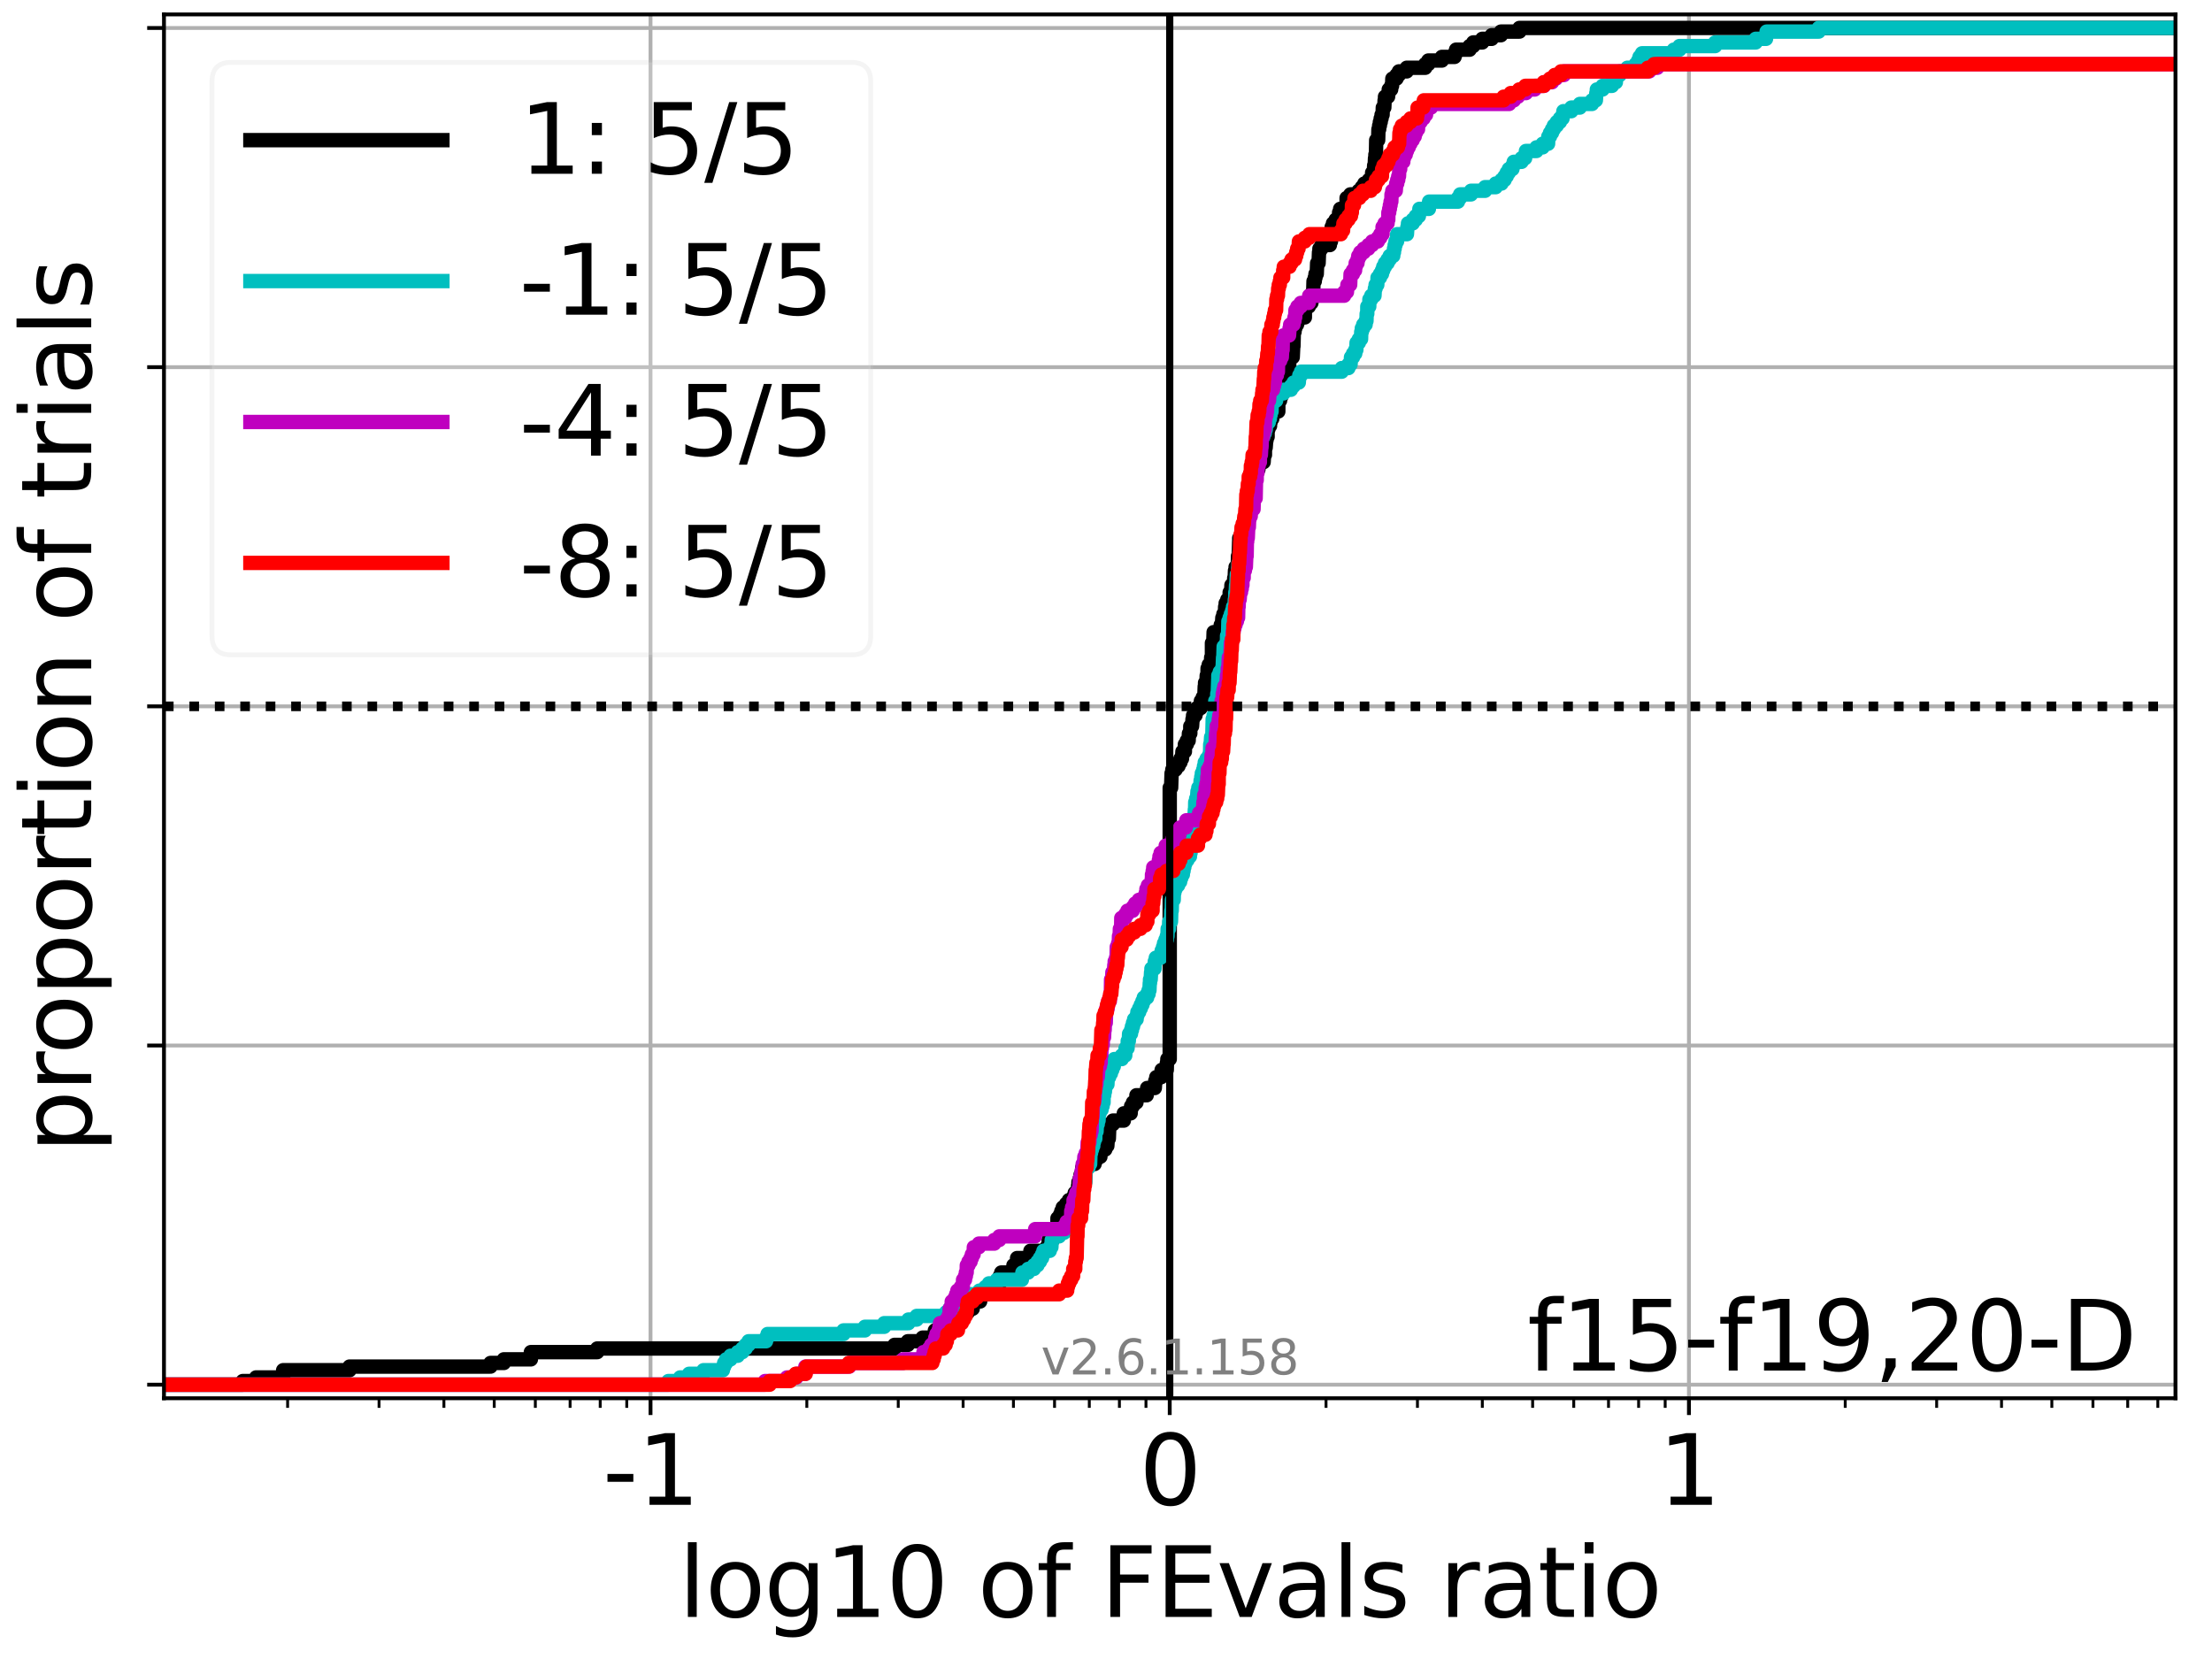 <?xml version="1.0" encoding="utf-8" standalone="no"?>
<!DOCTYPE svg PUBLIC "-//W3C//DTD SVG 1.1//EN"
  "http://www.w3.org/Graphics/SVG/1.1/DTD/svg11.dtd">
<svg xmlns:xlink="http://www.w3.org/1999/xlink" width="460.8pt" height="345.6pt" viewBox="0 0 460.8 345.6" xmlns="http://www.w3.org/2000/svg" version="1.1">
 <defs>
  <style type="text/css">*{stroke-linejoin: round; stroke-linecap: butt}</style>
 </defs>
 <g id="figure_1">
  <g id="patch_1">
   <path d="M 0 345.6 
L 460.8 345.6 
L 460.8 0 
L 0 0 
z
" style="fill: #ffffff"/>
  </g>
  <g id="axes_1">
   <g id="patch_2">
    <path d="M 34.16 291.28 
L 453.192 291.28 
L 453.192 3 
L 34.16 3 
z
" style="fill: #ffffff"/>
   </g>
   <g id="matplotlib.axis_1">
    <g id="xtick_1">
     <g id="line2d_1">
      <path d="M 135.516 291.28 
L 135.516 3 
" clip-path="url(#p400e43d35a)" style="fill: none; stroke: #b0b0b0; stroke-width: 0.8; stroke-linecap: square"/>
     </g>
     <g id="line2d_2">
      <defs>
       <path id="m86c58758a2" d="M 0 0 
L 0 3.5 
" style="stroke: #000000; stroke-width: 0.8"/>
      </defs>
      <g>
       <use xlink:href="#m86c58758a2" x="135.516" y="291.28" style="stroke: #000000; stroke-width: 0.8"/>
      </g>
     </g>
     <g id="text_1">
      <!-- -1 -->
      <g transform="translate(125.546 313.477)scale(0.2 -0.2)">
       <defs>
        <path id="DejaVuSans-2d" d="M 313 2009 
L 1997 2009 
L 1997 1497 
L 313 1497 
L 313 2009 
z
" transform="scale(0.016)"/>
        <path id="DejaVuSans-31" d="M 794 531 
L 1825 531 
L 1825 4091 
L 703 3866 
L 703 4441 
L 1819 4666 
L 2450 4666 
L 2450 531 
L 3481 531 
L 3481 0 
L 794 0 
L 794 531 
z
" transform="scale(0.016)"/>
       </defs>
       <use xlink:href="#DejaVuSans-2d"/>
       <use xlink:href="#DejaVuSans-31" x="36.084"/>
      </g>
     </g>
    </g>
    <g id="xtick_2">
     <g id="line2d_3">
      <path d="M 243.676 291.28 
L 243.676 3 
" clip-path="url(#p400e43d35a)" style="fill: none; stroke: #b0b0b0; stroke-width: 0.8; stroke-linecap: square"/>
     </g>
     <g id="line2d_4">
      <g>
       <use xlink:href="#m86c58758a2" x="243.676" y="291.28" style="stroke: #000000; stroke-width: 0.8"/>
      </g>
     </g>
     <g id="text_2">
      <!-- 0 -->
      <g transform="translate(237.314 313.477)scale(0.2 -0.2)">
       <defs>
        <path id="DejaVuSans-30" d="M 2034 4250 
Q 1547 4250 1301 3770 
Q 1056 3291 1056 2328 
Q 1056 1369 1301 889 
Q 1547 409 2034 409 
Q 2525 409 2770 889 
Q 3016 1369 3016 2328 
Q 3016 3291 2770 3770 
Q 2525 4250 2034 4250 
z
M 2034 4750 
Q 2819 4750 3233 4129 
Q 3647 3509 3647 2328 
Q 3647 1150 3233 529 
Q 2819 -91 2034 -91 
Q 1250 -91 836 529 
Q 422 1150 422 2328 
Q 422 3509 836 4129 
Q 1250 4750 2034 4750 
z
" transform="scale(0.016)"/>
       </defs>
       <use xlink:href="#DejaVuSans-30"/>
      </g>
     </g>
    </g>
    <g id="xtick_3">
     <g id="line2d_5">
      <path d="M 351.836 291.28 
L 351.836 3 
" clip-path="url(#p400e43d35a)" style="fill: none; stroke: #b0b0b0; stroke-width: 0.8; stroke-linecap: square"/>
     </g>
     <g id="line2d_6">
      <g>
       <use xlink:href="#m86c58758a2" x="351.836" y="291.28" style="stroke: #000000; stroke-width: 0.8"/>
      </g>
     </g>
     <g id="text_3">
      <!-- 1 -->
      <g transform="translate(345.473 313.477)scale(0.2 -0.2)">
       <use xlink:href="#DejaVuSans-31"/>
      </g>
     </g>
    </g>
    <g id="xtick_4">
     <g id="line2d_7">
      <defs>
       <path id="mdb11db3b4f" d="M 0 0 
L 0 2 
" style="stroke: #000000; stroke-width: 0.6"/>
      </defs>
      <g>
       <use xlink:href="#mdb11db3b4f" x="59.916" y="291.28" style="stroke: #000000; stroke-width: 0.6"/>
      </g>
     </g>
    </g>
    <g id="xtick_5">
     <g id="line2d_8">
      <g>
       <use xlink:href="#mdb11db3b4f" x="78.962" y="291.28" style="stroke: #000000; stroke-width: 0.6"/>
      </g>
     </g>
    </g>
    <g id="xtick_6">
     <g id="line2d_9">
      <g>
       <use xlink:href="#mdb11db3b4f" x="92.475" y="291.28" style="stroke: #000000; stroke-width: 0.6"/>
      </g>
     </g>
    </g>
    <g id="xtick_7">
     <g id="line2d_10">
      <g>
       <use xlink:href="#mdb11db3b4f" x="102.957" y="291.28" style="stroke: #000000; stroke-width: 0.6"/>
      </g>
     </g>
    </g>
    <g id="xtick_8">
     <g id="line2d_11">
      <g>
       <use xlink:href="#mdb11db3b4f" x="111.521" y="291.28" style="stroke: #000000; stroke-width: 0.6"/>
      </g>
     </g>
    </g>
    <g id="xtick_9">
     <g id="line2d_12">
      <g>
       <use xlink:href="#mdb11db3b4f" x="118.762" y="291.28" style="stroke: #000000; stroke-width: 0.6"/>
      </g>
     </g>
    </g>
    <g id="xtick_10">
     <g id="line2d_13">
      <g>
       <use xlink:href="#mdb11db3b4f" x="125.034" y="291.28" style="stroke: #000000; stroke-width: 0.6"/>
      </g>
     </g>
    </g>
    <g id="xtick_11">
     <g id="line2d_14">
      <g>
       <use xlink:href="#mdb11db3b4f" x="130.567" y="291.28" style="stroke: #000000; stroke-width: 0.6"/>
      </g>
     </g>
    </g>
    <g id="xtick_12">
     <g id="line2d_15">
      <g>
       <use xlink:href="#mdb11db3b4f" x="168.076" y="291.28" style="stroke: #000000; stroke-width: 0.6"/>
      </g>
     </g>
    </g>
    <g id="xtick_13">
     <g id="line2d_16">
      <g>
       <use xlink:href="#mdb11db3b4f" x="187.122" y="291.28" style="stroke: #000000; stroke-width: 0.6"/>
      </g>
     </g>
    </g>
    <g id="xtick_14">
     <g id="line2d_17">
      <g>
       <use xlink:href="#mdb11db3b4f" x="200.635" y="291.28" style="stroke: #000000; stroke-width: 0.6"/>
      </g>
     </g>
    </g>
    <g id="xtick_15">
     <g id="line2d_18">
      <g>
       <use xlink:href="#mdb11db3b4f" x="211.117" y="291.28" style="stroke: #000000; stroke-width: 0.6"/>
      </g>
     </g>
    </g>
    <g id="xtick_16">
     <g id="line2d_19">
      <g>
       <use xlink:href="#mdb11db3b4f" x="219.681" y="291.28" style="stroke: #000000; stroke-width: 0.6"/>
      </g>
     </g>
    </g>
    <g id="xtick_17">
     <g id="line2d_20">
      <g>
       <use xlink:href="#mdb11db3b4f" x="226.922" y="291.28" style="stroke: #000000; stroke-width: 0.6"/>
      </g>
     </g>
    </g>
    <g id="xtick_18">
     <g id="line2d_21">
      <g>
       <use xlink:href="#mdb11db3b4f" x="233.194" y="291.28" style="stroke: #000000; stroke-width: 0.6"/>
      </g>
     </g>
    </g>
    <g id="xtick_19">
     <g id="line2d_22">
      <g>
       <use xlink:href="#mdb11db3b4f" x="238.727" y="291.28" style="stroke: #000000; stroke-width: 0.6"/>
      </g>
     </g>
    </g>
    <g id="xtick_20">
     <g id="line2d_23">
      <g>
       <use xlink:href="#mdb11db3b4f" x="276.235" y="291.28" style="stroke: #000000; stroke-width: 0.6"/>
      </g>
     </g>
    </g>
    <g id="xtick_21">
     <g id="line2d_24">
      <g>
       <use xlink:href="#mdb11db3b4f" x="295.281" y="291.28" style="stroke: #000000; stroke-width: 0.6"/>
      </g>
     </g>
    </g>
    <g id="xtick_22">
     <g id="line2d_25">
      <g>
       <use xlink:href="#mdb11db3b4f" x="308.795" y="291.28" style="stroke: #000000; stroke-width: 0.6"/>
      </g>
     </g>
    </g>
    <g id="xtick_23">
     <g id="line2d_26">
      <g>
       <use xlink:href="#mdb11db3b4f" x="319.276" y="291.28" style="stroke: #000000; stroke-width: 0.6"/>
      </g>
     </g>
    </g>
    <g id="xtick_24">
     <g id="line2d_27">
      <g>
       <use xlink:href="#mdb11db3b4f" x="327.841" y="291.28" style="stroke: #000000; stroke-width: 0.6"/>
      </g>
     </g>
    </g>
    <g id="xtick_25">
     <g id="line2d_28">
      <g>
       <use xlink:href="#mdb11db3b4f" x="335.082" y="291.28" style="stroke: #000000; stroke-width: 0.6"/>
      </g>
     </g>
    </g>
    <g id="xtick_26">
     <g id="line2d_29">
      <g>
       <use xlink:href="#mdb11db3b4f" x="341.354" y="291.28" style="stroke: #000000; stroke-width: 0.6"/>
      </g>
     </g>
    </g>
    <g id="xtick_27">
     <g id="line2d_30">
      <g>
       <use xlink:href="#mdb11db3b4f" x="346.887" y="291.28" style="stroke: #000000; stroke-width: 0.6"/>
      </g>
     </g>
    </g>
    <g id="xtick_28">
     <g id="line2d_31">
      <g>
       <use xlink:href="#mdb11db3b4f" x="384.395" y="291.28" style="stroke: #000000; stroke-width: 0.6"/>
      </g>
     </g>
    </g>
    <g id="xtick_29">
     <g id="line2d_32">
      <g>
       <use xlink:href="#mdb11db3b4f" x="403.441" y="291.28" style="stroke: #000000; stroke-width: 0.6"/>
      </g>
     </g>
    </g>
    <g id="xtick_30">
     <g id="line2d_33">
      <g>
       <use xlink:href="#mdb11db3b4f" x="416.954" y="291.28" style="stroke: #000000; stroke-width: 0.6"/>
      </g>
     </g>
    </g>
    <g id="xtick_31">
     <g id="line2d_34">
      <g>
       <use xlink:href="#mdb11db3b4f" x="427.436" y="291.28" style="stroke: #000000; stroke-width: 0.6"/>
      </g>
     </g>
    </g>
    <g id="xtick_32">
     <g id="line2d_35">
      <g>
       <use xlink:href="#mdb11db3b4f" x="436" y="291.28" style="stroke: #000000; stroke-width: 0.6"/>
      </g>
     </g>
    </g>
    <g id="xtick_33">
     <g id="line2d_36">
      <g>
       <use xlink:href="#mdb11db3b4f" x="443.241" y="291.28" style="stroke: #000000; stroke-width: 0.6"/>
      </g>
     </g>
    </g>
    <g id="xtick_34">
     <g id="line2d_37">
      <g>
       <use xlink:href="#mdb11db3b4f" x="449.514" y="291.28" style="stroke: #000000; stroke-width: 0.6"/>
      </g>
     </g>
    </g>
    <g id="text_4">
     <!-- log10 of FEvals ratio -->
     <g transform="translate(141.371 336.833)scale(0.2 -0.2)">
      <defs>
       <path id="DejaVuSans-6c" d="M 603 4863 
L 1178 4863 
L 1178 0 
L 603 0 
L 603 4863 
z
" transform="scale(0.016)"/>
       <path id="DejaVuSans-6f" d="M 1959 3097 
Q 1497 3097 1228 2736 
Q 959 2375 959 1747 
Q 959 1119 1226 758 
Q 1494 397 1959 397 
Q 2419 397 2687 759 
Q 2956 1122 2956 1747 
Q 2956 2369 2687 2733 
Q 2419 3097 1959 3097 
z
M 1959 3584 
Q 2709 3584 3137 3096 
Q 3566 2609 3566 1747 
Q 3566 888 3137 398 
Q 2709 -91 1959 -91 
Q 1206 -91 779 398 
Q 353 888 353 1747 
Q 353 2609 779 3096 
Q 1206 3584 1959 3584 
z
" transform="scale(0.016)"/>
       <path id="DejaVuSans-67" d="M 2906 1791 
Q 2906 2416 2648 2759 
Q 2391 3103 1925 3103 
Q 1463 3103 1205 2759 
Q 947 2416 947 1791 
Q 947 1169 1205 825 
Q 1463 481 1925 481 
Q 2391 481 2648 825 
Q 2906 1169 2906 1791 
z
M 3481 434 
Q 3481 -459 3084 -895 
Q 2688 -1331 1869 -1331 
Q 1566 -1331 1297 -1286 
Q 1028 -1241 775 -1147 
L 775 -588 
Q 1028 -725 1275 -790 
Q 1522 -856 1778 -856 
Q 2344 -856 2625 -561 
Q 2906 -266 2906 331 
L 2906 616 
Q 2728 306 2450 153 
Q 2172 0 1784 0 
Q 1141 0 747 490 
Q 353 981 353 1791 
Q 353 2603 747 3093 
Q 1141 3584 1784 3584 
Q 2172 3584 2450 3431 
Q 2728 3278 2906 2969 
L 2906 3500 
L 3481 3500 
L 3481 434 
z
" transform="scale(0.016)"/>
       <path id="DejaVuSans-20" transform="scale(0.016)"/>
       <path id="DejaVuSans-66" d="M 2375 4863 
L 2375 4384 
L 1825 4384 
Q 1516 4384 1395 4259 
Q 1275 4134 1275 3809 
L 1275 3500 
L 2222 3500 
L 2222 3053 
L 1275 3053 
L 1275 0 
L 697 0 
L 697 3053 
L 147 3053 
L 147 3500 
L 697 3500 
L 697 3744 
Q 697 4328 969 4595 
Q 1241 4863 1831 4863 
L 2375 4863 
z
" transform="scale(0.016)"/>
       <path id="DejaVuSans-46" d="M 628 4666 
L 3309 4666 
L 3309 4134 
L 1259 4134 
L 1259 2759 
L 3109 2759 
L 3109 2228 
L 1259 2228 
L 1259 0 
L 628 0 
L 628 4666 
z
" transform="scale(0.016)"/>
       <path id="DejaVuSans-45" d="M 628 4666 
L 3578 4666 
L 3578 4134 
L 1259 4134 
L 1259 2753 
L 3481 2753 
L 3481 2222 
L 1259 2222 
L 1259 531 
L 3634 531 
L 3634 0 
L 628 0 
L 628 4666 
z
" transform="scale(0.016)"/>
       <path id="DejaVuSans-76" d="M 191 3500 
L 800 3500 
L 1894 563 
L 2988 3500 
L 3597 3500 
L 2284 0 
L 1503 0 
L 191 3500 
z
" transform="scale(0.016)"/>
       <path id="DejaVuSans-61" d="M 2194 1759 
Q 1497 1759 1228 1600 
Q 959 1441 959 1056 
Q 959 750 1161 570 
Q 1363 391 1709 391 
Q 2188 391 2477 730 
Q 2766 1069 2766 1631 
L 2766 1759 
L 2194 1759 
z
M 3341 1997 
L 3341 0 
L 2766 0 
L 2766 531 
Q 2569 213 2275 61 
Q 1981 -91 1556 -91 
Q 1019 -91 701 211 
Q 384 513 384 1019 
Q 384 1609 779 1909 
Q 1175 2209 1959 2209 
L 2766 2209 
L 2766 2266 
Q 2766 2663 2505 2880 
Q 2244 3097 1772 3097 
Q 1472 3097 1187 3025 
Q 903 2953 641 2809 
L 641 3341 
Q 956 3463 1253 3523 
Q 1550 3584 1831 3584 
Q 2591 3584 2966 3190 
Q 3341 2797 3341 1997 
z
" transform="scale(0.016)"/>
       <path id="DejaVuSans-73" d="M 2834 3397 
L 2834 2853 
Q 2591 2978 2328 3040 
Q 2066 3103 1784 3103 
Q 1356 3103 1142 2972 
Q 928 2841 928 2578 
Q 928 2378 1081 2264 
Q 1234 2150 1697 2047 
L 1894 2003 
Q 2506 1872 2764 1633 
Q 3022 1394 3022 966 
Q 3022 478 2636 193 
Q 2250 -91 1575 -91 
Q 1294 -91 989 -36 
Q 684 19 347 128 
L 347 722 
Q 666 556 975 473 
Q 1284 391 1588 391 
Q 1994 391 2212 530 
Q 2431 669 2431 922 
Q 2431 1156 2273 1281 
Q 2116 1406 1581 1522 
L 1381 1569 
Q 847 1681 609 1914 
Q 372 2147 372 2553 
Q 372 3047 722 3315 
Q 1072 3584 1716 3584 
Q 2034 3584 2315 3537 
Q 2597 3491 2834 3397 
z
" transform="scale(0.016)"/>
       <path id="DejaVuSans-72" d="M 2631 2963 
Q 2534 3019 2420 3045 
Q 2306 3072 2169 3072 
Q 1681 3072 1420 2755 
Q 1159 2438 1159 1844 
L 1159 0 
L 581 0 
L 581 3500 
L 1159 3500 
L 1159 2956 
Q 1341 3275 1631 3429 
Q 1922 3584 2338 3584 
Q 2397 3584 2469 3576 
Q 2541 3569 2628 3553 
L 2631 2963 
z
" transform="scale(0.016)"/>
       <path id="DejaVuSans-74" d="M 1172 4494 
L 1172 3500 
L 2356 3500 
L 2356 3053 
L 1172 3053 
L 1172 1153 
Q 1172 725 1289 603 
Q 1406 481 1766 481 
L 2356 481 
L 2356 0 
L 1766 0 
Q 1100 0 847 248 
Q 594 497 594 1153 
L 594 3053 
L 172 3053 
L 172 3500 
L 594 3500 
L 594 4494 
L 1172 4494 
z
" transform="scale(0.016)"/>
       <path id="DejaVuSans-69" d="M 603 3500 
L 1178 3500 
L 1178 0 
L 603 0 
L 603 3500 
z
M 603 4863 
L 1178 4863 
L 1178 4134 
L 603 4134 
L 603 4863 
z
" transform="scale(0.016)"/>
      </defs>
      <use xlink:href="#DejaVuSans-6c"/>
      <use xlink:href="#DejaVuSans-6f" x="27.783"/>
      <use xlink:href="#DejaVuSans-67" x="88.965"/>
      <use xlink:href="#DejaVuSans-31" x="152.441"/>
      <use xlink:href="#DejaVuSans-30" x="216.064"/>
      <use xlink:href="#DejaVuSans-20" x="279.688"/>
      <use xlink:href="#DejaVuSans-6f" x="311.475"/>
      <use xlink:href="#DejaVuSans-66" x="372.656"/>
      <use xlink:href="#DejaVuSans-20" x="407.861"/>
      <use xlink:href="#DejaVuSans-46" x="439.648"/>
      <use xlink:href="#DejaVuSans-45" x="497.168"/>
      <use xlink:href="#DejaVuSans-76" x="560.352"/>
      <use xlink:href="#DejaVuSans-61" x="619.531"/>
      <use xlink:href="#DejaVuSans-6c" x="680.811"/>
      <use xlink:href="#DejaVuSans-73" x="708.594"/>
      <use xlink:href="#DejaVuSans-20" x="760.693"/>
      <use xlink:href="#DejaVuSans-72" x="792.48"/>
      <use xlink:href="#DejaVuSans-61" x="833.594"/>
      <use xlink:href="#DejaVuSans-74" x="894.873"/>
      <use xlink:href="#DejaVuSans-69" x="934.082"/>
      <use xlink:href="#DejaVuSans-6f" x="961.865"/>
     </g>
    </g>
   </g>
   <g id="matplotlib.axis_2">
    <g id="ytick_1">
     <g id="line2d_38">
      <path d="M 34.16 288.454 
L 453.192 288.454 
" clip-path="url(#p400e43d35a)" style="fill: none; stroke: #b0b0b0; stroke-width: 0.8; stroke-linecap: square"/>
     </g>
     <g id="line2d_39">
      <defs>
       <path id="mf8d90a7ca2" d="M 0 0 
L -3.5 0 
" style="stroke: #000000; stroke-width: 0.8"/>
      </defs>
      <g>
       <use xlink:href="#mf8d90a7ca2" x="34.16" y="288.454" style="stroke: #000000; stroke-width: 0.8"/>
      </g>
     </g>
    </g>
    <g id="ytick_2">
     <g id="line2d_40">
      <path d="M 34.16 217.797 
L 453.192 217.797 
" clip-path="url(#p400e43d35a)" style="fill: none; stroke: #b0b0b0; stroke-width: 0.8; stroke-linecap: square"/>
     </g>
     <g id="line2d_41">
      <g>
       <use xlink:href="#mf8d90a7ca2" x="34.16" y="217.797" style="stroke: #000000; stroke-width: 0.8"/>
      </g>
     </g>
    </g>
    <g id="ytick_3">
     <g id="line2d_42">
      <path d="M 34.16 147.14 
L 453.192 147.14 
" clip-path="url(#p400e43d35a)" style="fill: none; stroke: #b0b0b0; stroke-width: 0.8; stroke-linecap: square"/>
     </g>
     <g id="line2d_43">
      <g>
       <use xlink:href="#mf8d90a7ca2" x="34.16" y="147.14" style="stroke: #000000; stroke-width: 0.8"/>
      </g>
     </g>
    </g>
    <g id="ytick_4">
     <g id="line2d_44">
      <path d="M 34.16 76.483 
L 453.192 76.483 
" clip-path="url(#p400e43d35a)" style="fill: none; stroke: #b0b0b0; stroke-width: 0.8; stroke-linecap: square"/>
     </g>
     <g id="line2d_45">
      <g>
       <use xlink:href="#mf8d90a7ca2" x="34.16" y="76.483" style="stroke: #000000; stroke-width: 0.8"/>
      </g>
     </g>
    </g>
    <g id="ytick_5">
     <g id="line2d_46">
      <path d="M 34.16 5.826 
L 453.192 5.826 
" clip-path="url(#p400e43d35a)" style="fill: none; stroke: #b0b0b0; stroke-width: 0.8; stroke-linecap: square"/>
     </g>
     <g id="line2d_47">
      <g>
       <use xlink:href="#mf8d90a7ca2" x="34.16" y="5.826" style="stroke: #000000; stroke-width: 0.8"/>
      </g>
     </g>
    </g>
    <g id="text_5">
     <!-- proportion of trials -->
     <g transform="translate(19.001 240.146)rotate(-90)scale(0.2 -0.2)">
      <defs>
       <path id="DejaVuSans-70" d="M 1159 525 
L 1159 -1331 
L 581 -1331 
L 581 3500 
L 1159 3500 
L 1159 2969 
Q 1341 3281 1617 3432 
Q 1894 3584 2278 3584 
Q 2916 3584 3314 3078 
Q 3713 2572 3713 1747 
Q 3713 922 3314 415 
Q 2916 -91 2278 -91 
Q 1894 -91 1617 61 
Q 1341 213 1159 525 
z
M 3116 1747 
Q 3116 2381 2855 2742 
Q 2594 3103 2138 3103 
Q 1681 3103 1420 2742 
Q 1159 2381 1159 1747 
Q 1159 1113 1420 752 
Q 1681 391 2138 391 
Q 2594 391 2855 752 
Q 3116 1113 3116 1747 
z
" transform="scale(0.016)"/>
       <path id="DejaVuSans-6e" d="M 3513 2113 
L 3513 0 
L 2938 0 
L 2938 2094 
Q 2938 2591 2744 2837 
Q 2550 3084 2163 3084 
Q 1697 3084 1428 2787 
Q 1159 2491 1159 1978 
L 1159 0 
L 581 0 
L 581 3500 
L 1159 3500 
L 1159 2956 
Q 1366 3272 1645 3428 
Q 1925 3584 2291 3584 
Q 2894 3584 3203 3211 
Q 3513 2838 3513 2113 
z
" transform="scale(0.016)"/>
      </defs>
      <use xlink:href="#DejaVuSans-70"/>
      <use xlink:href="#DejaVuSans-72" x="63.477"/>
      <use xlink:href="#DejaVuSans-6f" x="102.34"/>
      <use xlink:href="#DejaVuSans-70" x="163.521"/>
      <use xlink:href="#DejaVuSans-6f" x="226.998"/>
      <use xlink:href="#DejaVuSans-72" x="288.18"/>
      <use xlink:href="#DejaVuSans-74" x="329.293"/>
      <use xlink:href="#DejaVuSans-69" x="368.502"/>
      <use xlink:href="#DejaVuSans-6f" x="396.285"/>
      <use xlink:href="#DejaVuSans-6e" x="457.467"/>
      <use xlink:href="#DejaVuSans-20" x="520.846"/>
      <use xlink:href="#DejaVuSans-6f" x="552.633"/>
      <use xlink:href="#DejaVuSans-66" x="613.814"/>
      <use xlink:href="#DejaVuSans-20" x="649.02"/>
      <use xlink:href="#DejaVuSans-74" x="680.807"/>
      <use xlink:href="#DejaVuSans-72" x="720.016"/>
      <use xlink:href="#DejaVuSans-69" x="761.129"/>
      <use xlink:href="#DejaVuSans-61" x="788.912"/>
      <use xlink:href="#DejaVuSans-6c" x="850.191"/>
      <use xlink:href="#DejaVuSans-73" x="877.975"/>
     </g>
    </g>
   </g>
   <g id="line2d_48">
    <path d="M 34.16 288.454 
L 50.575 288.454 
L 50.575 287.7 
L 53.351 287.7 
L 53.351 286.946 
L 58.986 286.946 
L 58.986 285.439 
L 72.807 285.439 
L 72.807 284.685 
L 102.18 284.685 
L 102.18 283.932 
L 104.956 283.932 
L 104.956 283.178 
L 110.591 283.178 
L 110.591 281.671 
L 124.412 281.671 
L 124.412 280.917 
L 186.345 280.917 
L 186.345 280.163 
L 189.121 280.163 
L 189.121 279.41 
L 192.186 279.41 
L 192.186 278.656 
L 194.756 278.656 
L 194.756 277.149 
L 195.771 277.149 
L 195.771 276.395 
L 198.307 276.395 
L 198.307 275.641 
L 198.547 275.641 
L 198.547 274.888 
L 198.87 274.888 
L 198.87 274.134 
L 199.858 274.134 
L 199.858 273.38 
L 201.645 273.38 
L 201.645 272.627 
L 202.634 272.627 
L 202.706 271.119 
L 204.182 271.119 
L 204.182 269.612 
L 205.482 269.612 
L 205.482 268.858 
L 207.28 268.858 
L 207.28 267.351 
L 208.269 267.351 
L 208.269 265.844 
L 208.577 265.844 
L 208.577 265.09 
L 211.117 265.09 
L 211.117 263.583 
L 211.88 263.583 
L 211.88 262.075 
L 214.656 262.075 
L 214.656 260.568 
L 218.003 260.568 
L 218.003 259.814 
L 218.406 259.814 
L 218.469 258.307 
L 219.333 258.307 
L 219.333 257.553 
L 219.834 257.553 
L 219.834 256.799 
L 220.291 256.799 
L 220.291 253.785 
L 220.822 253.785 
L 220.822 253.031 
L 221.101 253.031 
L 221.101 252.277 
L 221.395 252.277 
L 221.395 251.524 
L 222.09 251.524 
L 222.09 250.77 
L 222.664 250.77 
L 222.664 250.016 
L 223.598 250.016 
L 223.598 249.263 
L 223.889 249.263 
L 223.889 248.509 
L 224.528 248.509 
L 224.59 247.002 
L 224.663 247.002 
L 224.663 246.248 
L 224.938 246.248 
L 224.938 245.494 
L 225.099 245.494 
L 225.099 244.741 
L 225.44 244.741 
L 225.454 243.233 
L 225.955 243.233 
L 225.955 242.48 
L 228.023 242.48 
L 228.023 241.726 
L 228.331 241.726 
L 228.331 240.972 
L 229.232 240.972 
L 229.232 239.465 
L 230.251 239.465 
L 230.251 238.711 
L 230.677 238.711 
L 230.775 237.204 
L 230.988 237.204 
L 231.075 234.943 
L 231.106 234.943 
L 231.106 234.189 
L 231.85 234.189 
L 231.85 233.436 
L 234.112 233.436 
L 234.112 231.928 
L 235.537 231.928 
L 235.634 230.421 
L 236.016 230.421 
L 236.016 229.667 
L 236.741 229.667 
L 236.741 228.16 
L 238.878 228.16 
L 238.975 226.653 
L 240.567 226.653 
L 240.664 225.145 
L 240.876 225.145 
L 240.876 224.392 
L 241.896 224.392 
L 241.993 222.884 
L 243.054 222.884 
L 243.09 221.377 
L 243.187 221.377 
L 243.187 220.623 
L 243.676 220.623 
L 243.676 164.098 
L 243.966 164.098 
L 244.063 161.083 
L 244.217 161.083 
L 244.217 160.329 
L 244.896 160.329 
L 244.896 159.576 
L 245.505 159.576 
L 245.505 158.822 
L 245.906 158.822 
L 245.906 158.068 
L 246.226 158.068 
L 246.323 156.561 
L 246.835 156.561 
L 246.835 155.054 
L 247.235 155.054 
L 247.235 154.3 
L 247.615 154.3 
L 247.678 152.793 
L 247.961 152.793 
L 247.961 151.285 
L 248.327 151.285 
L 248.429 149.778 
L 248.541 149.778 
L 248.541 149.024 
L 249.042 149.024 
L 249.042 148.271 
L 249.305 148.271 
L 249.305 147.517 
L 250.109 147.517 
L 250.171 146.009 
L 250.562 146.009 
L 250.562 145.256 
L 250.883 145.256 
L 250.968 142.995 
L 251.035 142.995 
L 251.035 142.241 
L 251.319 142.241 
L 251.382 140.734 
L 251.536 140.734 
L 251.565 139.226 
L 251.809 139.226 
L 251.809 138.473 
L 252.245 138.473 
L 252.31 136.965 
L 252.47 136.965 
L 252.47 133.951 
L 252.746 133.951 
L 252.821 131.69 
L 254.243 131.69 
L 254.306 130.182 
L 254.544 130.182 
L 254.642 128.675 
L 254.857 128.675 
L 254.857 127.921 
L 255.17 127.921 
L 255.218 126.414 
L 255.332 126.414 
L 255.332 125.66 
L 255.671 125.66 
L 255.671 124.907 
L 256.162 124.907 
L 256.162 123.399 
L 256.471 123.399 
L 256.534 121.892 
L 257.019 121.892 
L 257.116 120.385 
L 257.208 120.385 
L 257.271 118.877 
L 257.398 118.877 
L 257.398 118.124 
L 257.851 118.124 
L 257.899 115.863 
L 258.04 115.863 
L 258.134 112.848 
L 258.154 112.848 
L 258.154 112.094 
L 258.635 112.094 
L 258.708 110.587 
L 258.996 110.587 
L 258.996 109.833 
L 259.18 109.833 
L 259.18 108.326 
L 259.497 108.326 
L 259.497 107.572 
L 259.883 107.572 
L 259.98 106.065 
L 260.158 106.065 
L 260.158 105.311 
L 260.374 105.311 
L 260.374 103.804 
L 260.682 103.804 
L 260.682 103.05 
L 260.795 103.05 
L 260.873 100.789 
L 261.25 100.789 
L 261.25 99.282 
L 261.675 99.282 
L 261.772 97.774 
L 262.156 97.774 
L 262.156 97.021 
L 262.358 97.021 
L 262.358 96.267 
L 263.237 96.267 
L 263.334 94.76 
L 263.51 94.76 
L 263.51 93.252 
L 263.661 93.252 
L 263.77 91.745 
L 263.835 91.745 
L 263.835 90.991 
L 264.063 90.991 
L 264.063 89.484 
L 264.213 89.484 
L 264.213 88.73 
L 264.57 88.73 
L 264.57 87.977 
L 264.684 87.977 
L 264.684 87.223 
L 265.034 87.223 
L 265.034 86.469 
L 265.221 86.469 
L 265.221 85.716 
L 266.291 85.716 
L 266.303 83.455 
L 266.658 83.455 
L 266.658 82.701 
L 266.885 82.701 
L 266.885 81.194 
L 267.014 81.194 
L 267.036 79.686 
L 267.856 79.686 
L 267.856 78.933 
L 267.997 78.933 
L 267.997 78.179 
L 268.422 78.179 
L 268.422 77.425 
L 268.535 77.425 
L 268.576 75.164 
L 268.653 75.164 
L 268.653 74.411 
L 269.299 74.411 
L 269.405 72.15 
L 269.446 72.15 
L 269.526 69.135 
L 269.677 69.135 
L 269.677 68.381 
L 269.83 68.381 
L 269.83 67.627 
L 270.191 67.627 
L 270.191 66.874 
L 270.498 66.874 
L 270.498 66.12 
L 271.828 66.12 
L 271.828 64.613 
L 271.952 64.613 
L 271.952 63.859 
L 272.652 63.859 
L 272.652 63.105 
L 273.187 63.105 
L 273.187 62.352 
L 273.414 62.352 
L 273.414 60.844 
L 273.565 60.844 
L 273.632 58.583 
L 273.895 58.583 
L 273.895 57.83 
L 274.043 57.83 
L 274.043 57.076 
L 274.303 57.076 
L 274.386 54.815 
L 274.688 54.815 
L 274.774 52.554 
L 274.86 52.554 
L 274.86 51.8 
L 275.293 51.8 
L 275.293 51.047 
L 277.039 51.047 
L 277.039 50.293 
L 277.266 50.293 
L 277.266 48.786 
L 277.415 48.786 
L 277.417 47.278 
L 277.683 47.278 
L 277.683 46.525 
L 278.238 46.525 
L 278.238 45.771 
L 278.959 45.771 
L 278.959 44.264 
L 279.181 44.264 
L 279.181 43.51 
L 280.324 43.51 
L 280.324 42.756 
L 280.521 42.756 
L 280.521 41.249 
L 281.303 41.249 
L 281.303 40.495 
L 283.033 40.495 
L 283.033 39.742 
L 283.696 39.742 
L 283.696 38.988 
L 284.212 38.988 
L 284.212 38.234 
L 285.155 38.234 
L 285.155 37.481 
L 285.84 37.481 
L 285.84 35.973 
L 286.2 35.973 
L 286.263 34.466 
L 286.378 34.466 
L 286.441 32.959 
L 286.519 32.959 
L 286.519 32.205 
L 286.633 32.205 
L 286.689 29.19 
L 287.093 29.19 
L 287.156 26.929 
L 287.304 26.929 
L 287.304 26.175 
L 287.453 26.175 
L 287.453 25.422 
L 287.627 25.422 
L 287.627 24.668 
L 287.805 24.668 
L 287.805 23.914 
L 288.019 23.914 
L 288.064 22.407 
L 288.376 22.407 
L 288.439 20.9 
L 288.52 20.9 
L 288.52 20.146 
L 289.16 20.146 
L 289.16 19.392 
L 289.303 19.392 
L 289.303 18.639 
L 289.804 18.639 
L 289.804 17.885 
L 289.991 17.885 
L 290.053 16.378 
L 290.917 16.378 
L 290.917 15.624 
L 291.418 15.624 
L 291.418 14.87 
L 293.048 14.87 
L 293.048 14.117 
L 296.9 14.117 
L 296.9 13.363 
L 297.547 13.363 
L 297.547 12.609 
L 300.37 12.609 
L 300.37 11.856 
L 303.011 11.856 
L 303.011 11.102 
L 303.323 11.102 
L 303.323 10.348 
L 306.145 10.348 
L 306.145 9.595 
L 306.899 9.595 
L 306.899 8.841 
L 308.787 8.841 
L 308.787 8.087 
L 310.751 8.087 
L 310.751 7.334 
L 312.675 7.334 
L 312.675 6.58 
L 316.527 6.58 
L 316.527 5.826 
L 453.192 5.826 
L 453.192 5.826 
" clip-path="url(#p400e43d35a)" style="fill: none; stroke: #000000; stroke-width: 3; stroke-linecap: square"/>
   </g>
   <g id="line2d_49">
    <path clip-path="url(#p400e43d35a)" style="fill: none; stroke: #000000; stroke-width: 3; stroke-linecap: square"/>
   </g>
   <g id="line2d_50">
    <path d="M 34.16 288.454 
L 139.234 288.454 
L 139.234 287.7 
L 141.689 287.7 
L 141.689 286.946 
L 143.537 286.946 
L 143.537 286.193 
L 146.55 286.193 
L 146.55 285.439 
L 150.591 285.439 
L 150.591 284.685 
L 150.852 284.685 
L 150.852 283.932 
L 151.264 283.932 
L 151.264 283.178 
L 152.177 283.178 
L 152.177 282.424 
L 153.686 282.424 
L 153.686 281.671 
L 154.649 281.671 
L 154.649 280.917 
L 155.336 280.917 
L 155.336 280.163 
L 155.943 280.163 
L 155.943 279.41 
L 159.579 279.41 
L 159.579 278.656 
L 159.9 278.656 
L 159.9 277.902 
L 175.713 277.902 
L 175.713 277.149 
L 180.172 277.149 
L 180.172 276.395 
L 184.197 276.395 
L 184.197 275.641 
L 189.237 275.641 
L 189.237 274.888 
L 190.962 274.888 
L 190.962 274.134 
L 197.095 274.134 
L 197.095 273.38 
L 197.814 273.38 
L 197.814 272.627 
L 198.538 272.627 
L 198.538 271.873 
L 200.263 271.873 
L 200.263 271.119 
L 200.521 271.119 
L 200.521 270.366 
L 202.246 270.366 
L 202.246 269.612 
L 204.029 269.612 
L 204.029 268.858 
L 205.283 268.858 
L 205.283 268.105 
L 206.009 268.105 
L 206.009 267.351 
L 207.666 267.351 
L 207.666 266.597 
L 212.872 266.597 
L 212.981 265.09 
L 214.174 265.09 
L 214.174 264.336 
L 215.386 264.336 
L 215.386 263.583 
L 216.127 263.583 
L 216.127 262.829 
L 216.64 262.829 
L 216.64 262.075 
L 217.077 262.075 
L 217.077 261.321 
L 217.366 261.321 
L 217.366 260.568 
L 218.683 260.568 
L 218.683 259.814 
L 219.023 259.814 
L 219.1 258.307 
L 219.34 258.307 
L 219.34 257.553 
L 220.63 257.553 
L 220.63 256.799 
L 221.672 256.799 
L 221.672 256.046 
L 222.706 256.046 
L 222.706 255.292 
L 223.122 255.292 
L 223.122 254.538 
L 223.253 254.538 
L 223.253 253.785 
L 223.397 253.785 
L 223.397 253.031 
L 224.229 253.031 
L 224.338 251.524 
L 224.382 251.524 
L 224.382 250.77 
L 224.978 250.77 
L 224.978 250.016 
L 225.197 250.016 
L 225.204 248.509 
L 225.316 248.509 
L 225.367 247.002 
L 225.531 247.002 
L 225.531 246.248 
L 226.107 246.248 
L 226.188 243.233 
L 226.778 243.233 
L 226.778 242.48 
L 227.092 242.48 
L 227.164 240.219 
L 227.28 240.219 
L 227.28 239.465 
L 227.484 239.465 
L 227.484 238.711 
L 227.749 238.711 
L 227.749 237.958 
L 227.885 237.958 
L 227.885 237.204 
L 228.165 237.204 
L 228.177 235.697 
L 228.434 235.697 
L 228.504 234.189 
L 228.68 234.189 
L 228.68 233.436 
L 228.848 233.436 
L 228.918 231.928 
L 229.068 231.928 
L 229.068 231.175 
L 229.473 231.175 
L 229.473 230.421 
L 229.691 230.421 
L 229.691 229.667 
L 229.89 229.667 
L 229.902 228.16 
L 230.036 228.16 
L 230.036 227.406 
L 230.177 227.406 
L 230.177 226.653 
L 230.289 226.653 
L 230.289 225.899 
L 230.697 225.899 
L 230.762 224.392 
L 231.052 224.392 
L 231.052 223.638 
L 231.416 223.638 
L 231.416 222.884 
L 231.704 222.884 
L 231.704 222.13 
L 232.019 222.13 
L 232.019 221.377 
L 232.137 221.377 
L 232.137 220.623 
L 233.687 220.623 
L 233.687 219.869 
L 234.41 219.869 
L 234.478 218.362 
L 234.89 218.362 
L 234.929 216.855 
L 235.15 216.855 
L 235.212 215.347 
L 235.607 215.347 
L 235.607 214.594 
L 235.804 214.594 
L 235.804 213.84 
L 236.023 213.84 
L 236.023 213.086 
L 236.258 213.086 
L 236.258 212.333 
L 236.777 212.333 
L 236.777 211.579 
L 236.937 211.579 
L 236.937 210.825 
L 237.312 210.825 
L 237.312 210.072 
L 237.649 210.072 
L 237.649 209.318 
L 237.983 209.318 
L 237.983 208.564 
L 238.276 208.564 
L 238.276 207.811 
L 238.962 207.811 
L 238.962 207.057 
L 239.271 207.057 
L 239.271 206.303 
L 239.451 206.303 
L 239.517 204.796 
L 239.569 204.796 
L 239.569 204.042 
L 239.708 204.042 
L 239.79 202.535 
L 239.863 202.535 
L 239.863 201.781 
L 240.508 201.781 
L 240.572 200.274 
L 240.777 200.274 
L 240.777 199.52 
L 241.763 199.52 
L 241.763 198.767 
L 242.009 198.767 
L 242.009 198.013 
L 242.285 198.013 
L 242.285 197.259 
L 242.488 197.259 
L 242.488 196.506 
L 242.792 196.506 
L 242.792 195.752 
L 243.07 195.752 
L 243.07 194.998 
L 243.206 194.998 
L 243.249 193.491 
L 243.527 193.491 
L 243.573 191.984 
L 243.935 191.984 
L 243.998 189.723 
L 244.091 189.723 
L 244.145 187.462 
L 244.503 187.462 
L 244.542 185.954 
L 244.648 185.954 
L 244.648 185.2 
L 244.898 185.2 
L 244.898 184.447 
L 245.417 184.447 
L 245.417 183.693 
L 245.841 183.693 
L 245.841 182.939 
L 246.067 182.939 
L 246.067 182.186 
L 246.407 182.186 
L 246.407 181.432 
L 246.553 181.432 
L 246.553 180.678 
L 246.714 180.678 
L 246.714 179.925 
L 246.926 179.925 
L 246.926 179.171 
L 247.37 179.171 
L 247.37 178.417 
L 247.889 178.417 
L 247.889 177.664 
L 248.02 177.664 
L 248.057 176.156 
L 248.179 176.156 
L 248.224 173.895 
L 248.347 173.895 
L 248.439 172.388 
L 248.5 172.388 
L 248.576 170.881 
L 248.664 170.881 
L 248.664 170.127 
L 248.823 170.127 
L 248.916 168.62 
L 248.963 168.62 
L 248.992 167.112 
L 249.183 167.112 
L 249.183 166.359 
L 249.351 166.359 
L 249.461 164.851 
L 249.638 164.851 
L 249.638 164.098 
L 250.034 164.098 
L 250.114 162.59 
L 250.247 162.59 
L 250.247 161.837 
L 250.366 161.837 
L 250.366 161.083 
L 250.653 161.083 
L 250.653 160.329 
L 250.818 160.329 
L 250.818 159.576 
L 250.972 159.576 
L 250.972 158.822 
L 251.362 158.822 
L 251.362 158.068 
L 251.858 158.068 
L 251.858 157.315 
L 252.071 157.315 
L 252.11 155.054 
L 252.203 155.054 
L 252.3 153.546 
L 252.543 153.546 
L 252.629 149.778 
L 252.819 149.778 
L 252.819 149.024 
L 253.063 149.024 
L 253.17 146.009 
L 253.556 146.009 
L 253.582 144.502 
L 253.675 144.502 
L 253.783 141.487 
L 253.796 141.487 
L 253.796 140.734 
L 254.104 140.734 
L 254.104 139.98 
L 254.572 139.98 
L 254.572 139.226 
L 254.688 139.226 
L 254.787 136.965 
L 254.838 136.965 
L 254.913 134.704 
L 255.437 134.704 
L 255.437 133.951 
L 255.592 133.951 
L 255.618 132.443 
L 255.82 132.443 
L 255.898 129.429 
L 256.166 129.429 
L 256.166 128.675 
L 256.419 128.675 
L 256.419 127.921 
L 256.691 127.921 
L 256.691 127.168 
L 256.865 127.168 
L 256.865 126.414 
L 257.161 126.414 
L 257.244 124.907 
L 257.309 124.907 
L 257.343 123.399 
L 257.424 123.399 
L 257.496 121.892 
L 257.548 121.892 
L 257.658 119.631 
L 257.835 119.631 
L 257.945 118.124 
L 257.981 118.124 
L 257.981 117.37 
L 258.249 117.37 
L 258.277 115.863 
L 258.363 115.863 
L 258.363 115.109 
L 258.533 115.109 
L 258.621 113.602 
L 258.708 113.602 
L 258.708 112.848 
L 258.904 112.848 
L 258.969 111.341 
L 259.106 111.341 
L 259.206 109.08 
L 259.327 109.08 
L 259.327 108.326 
L 259.581 108.326 
L 259.675 106.065 
L 259.704 106.065 
L 259.716 103.804 
L 259.945 103.804 
L 259.945 103.05 
L 260.099 103.05 
L 260.099 102.296 
L 260.222 102.296 
L 260.29 100.789 
L 260.445 100.789 
L 260.445 100.035 
L 260.921 100.035 
L 260.921 99.282 
L 261.091 99.282 
L 261.189 97.774 
L 261.302 97.774 
L 261.343 96.267 
L 261.571 96.267 
L 261.597 94.76 
L 261.735 94.76 
L 261.735 94.006 
L 262.04 94.006 
L 262.04 93.252 
L 262.591 93.252 
L 262.591 92.499 
L 262.815 92.499 
L 262.857 90.991 
L 263.169 90.991 
L 263.169 90.238 
L 263.476 90.238 
L 263.476 89.484 
L 263.68 89.484 
L 263.68 88.73 
L 263.794 88.73 
L 263.794 87.977 
L 264.304 87.977 
L 264.304 87.223 
L 264.54 87.223 
L 264.54 86.469 
L 264.673 86.469 
L 264.673 85.716 
L 264.893 85.716 
L 264.902 84.208 
L 265.102 84.208 
L 265.102 83.455 
L 265.839 83.455 
L 265.877 81.947 
L 267.394 81.947 
L 267.394 81.194 
L 268.921 81.194 
L 268.921 80.44 
L 269.476 80.44 
L 269.476 79.686 
L 270.563 79.686 
L 270.673 78.179 
L 271.027 78.179 
L 271.027 77.425 
L 279.518 77.425 
L 279.518 76.672 
L 280.897 76.672 
L 280.897 75.918 
L 281.349 75.918 
L 281.441 74.411 
L 281.865 74.411 
L 281.865 73.657 
L 282.316 73.657 
L 282.316 72.903 
L 282.547 72.903 
L 282.602 71.396 
L 283.078 71.396 
L 283.078 70.642 
L 283.533 70.642 
L 283.57 69.135 
L 283.693 69.135 
L 283.693 68.381 
L 283.984 68.381 
L 283.984 67.627 
L 284.477 67.627 
L 284.477 66.874 
L 284.66 66.874 
L 284.704 65.366 
L 284.826 65.366 
L 284.836 63.859 
L 285.238 63.859 
L 285.275 62.352 
L 285.661 62.352 
L 285.661 61.598 
L 286.329 61.598 
L 286.414 60.091 
L 286.565 60.091 
L 286.565 59.337 
L 286.912 59.337 
L 286.968 57.83 
L 287.474 57.83 
L 287.474 57.076 
L 287.891 57.076 
L 287.891 56.322 
L 288.152 56.322 
L 288.152 55.569 
L 288.51 55.569 
L 288.51 54.815 
L 289.051 54.815 
L 289.051 54.061 
L 289.503 54.061 
L 289.503 53.308 
L 290.235 53.308 
L 290.235 52.554 
L 290.394 52.554 
L 290.394 51.8 
L 290.535 51.8 
L 290.535 51.047 
L 290.706 51.047 
L 290.706 50.293 
L 291.031 50.293 
L 291.054 48.786 
L 293.09 48.786 
L 293.188 47.278 
L 293.31 47.278 
L 293.31 46.525 
L 294.306 46.525 
L 294.306 45.771 
L 294.938 45.771 
L 294.938 45.017 
L 295.581 45.017 
L 295.685 43.51 
L 297.664 43.51 
L 297.709 42.003 
L 303.723 42.003 
L 303.723 41.249 
L 304.169 41.249 
L 304.169 40.495 
L 306.44 40.495 
L 306.44 39.742 
L 309.363 39.742 
L 309.363 38.988 
L 311.583 38.988 
L 311.583 38.234 
L 312.788 38.234 
L 312.788 37.481 
L 313.438 37.481 
L 313.438 36.727 
L 313.88 36.727 
L 313.88 35.973 
L 314.32 35.973 
L 314.32 35.22 
L 315.065 35.22 
L 315.065 34.466 
L 315.344 34.466 
L 315.344 33.712 
L 316.97 33.712 
L 316.97 32.959 
L 317.707 32.959 
L 317.707 32.205 
L 317.881 32.205 
L 317.881 31.451 
L 320.077 31.451 
L 320.077 30.697 
L 321.367 30.697 
L 321.367 29.944 
L 322.493 29.944 
L 322.541 28.436 
L 322.894 28.436 
L 322.894 27.683 
L 323.312 27.683 
L 323.312 26.929 
L 323.699 26.929 
L 323.699 26.175 
L 324.305 26.175 
L 324.305 25.422 
L 324.954 25.422 
L 324.954 24.668 
L 325.508 24.668 
L 325.508 23.914 
L 325.68 23.914 
L 325.68 23.161 
L 327.336 23.161 
L 327.336 22.407 
L 329.108 22.407 
L 329.108 21.653 
L 331.646 21.653 
L 331.646 20.9 
L 332.45 20.9 
L 332.543 19.392 
L 332.652 19.392 
L 332.652 18.639 
L 333.844 18.639 
L 333.844 17.885 
L 335.798 17.885 
L 335.798 17.131 
L 336.619 17.131 
L 336.619 16.378 
L 336.748 16.378 
L 336.748 15.624 
L 337.422 15.624 
L 337.422 14.87 
L 339.011 14.87 
L 339.011 14.117 
L 340.741 14.117 
L 340.741 13.363 
L 341.259 13.363 
L 341.259 12.609 
L 341.544 12.609 
L 341.544 11.856 
L 342.063 11.856 
L 342.063 11.102 
L 348.683 11.102 
L 348.683 10.348 
L 349.867 10.348 
L 349.867 9.595 
L 357.296 9.595 
L 357.296 8.841 
L 365.738 8.841 
L 365.738 8.087 
L 367.895 8.087 
L 367.895 7.334 
L 368.018 7.334 
L 368.018 6.58 
L 378.877 6.58 
L 378.877 5.826 
L 453.192 5.826 
L 453.192 5.826 
" clip-path="url(#p400e43d35a)" style="fill: none; stroke: #00bfbf; stroke-width: 3; stroke-linecap: square"/>
   </g>
   <g id="line2d_51">
    <path clip-path="url(#p400e43d35a)" style="fill: none; stroke: #00bfbf; stroke-width: 3; stroke-linecap: square"/>
   </g>
   <g id="line2d_52">
    <path d="M 34.16 288.454 
L 159.37 288.454 
L 159.37 287.7 
L 163.936 287.7 
L 163.936 286.946 
L 165.919 286.946 
L 165.919 286.193 
L 167.768 286.193 
L 167.771 284.685 
L 176.947 284.685 
L 176.947 283.932 
L 188.115 283.932 
L 188.115 283.178 
L 192.323 283.178 
L 192.372 281.671 
L 193.514 281.671 
L 193.514 280.917 
L 193.993 280.917 
L 193.993 280.163 
L 194.638 280.163 
L 194.638 279.41 
L 194.843 279.41 
L 194.843 278.656 
L 195.077 278.656 
L 195.077 277.902 
L 195.508 277.902 
L 195.508 277.149 
L 195.702 277.149 
L 195.702 276.395 
L 195.816 276.395 
L 195.816 275.641 
L 197.159 275.641 
L 197.159 274.888 
L 197.597 274.888 
L 197.597 274.134 
L 197.824 274.134 
L 197.829 272.627 
L 198.223 272.627 
L 198.262 271.119 
L 198.888 271.119 
L 198.888 270.366 
L 199.192 270.366 
L 199.192 269.612 
L 199.435 269.612 
L 199.435 268.858 
L 200.145 268.858 
L 200.145 268.105 
L 200.583 268.105 
L 200.622 266.597 
L 201.03 266.597 
L 201.03 265.844 
L 201.209 265.844 
L 201.209 265.09 
L 201.377 265.09 
L 201.407 263.583 
L 201.751 263.583 
L 201.751 262.829 
L 202.189 262.829 
L 202.189 262.075 
L 202.46 262.075 
L 202.46 261.321 
L 202.815 261.321 
L 202.871 259.814 
L 203.913 259.814 
L 203.913 259.06 
L 207.128 259.06 
L 207.128 258.307 
L 208.17 258.307 
L 208.17 257.553 
L 215.615 257.553 
L 215.65 256.046 
L 221.806 256.046 
L 221.806 255.292 
L 222.197 255.292 
L 222.197 254.538 
L 223.111 254.538 
L 223.158 252.277 
L 223.33 252.277 
L 223.33 251.524 
L 223.641 251.524 
L 223.644 250.016 
L 223.984 250.016 
L 223.984 249.263 
L 224.204 249.263 
L 224.204 248.509 
L 224.661 248.509 
L 224.661 247.755 
L 224.867 247.755 
L 224.949 245.494 
L 225.186 245.494 
L 225.186 244.741 
L 225.297 244.741 
L 225.297 243.987 
L 225.459 243.987 
L 225.543 242.48 
L 225.8 242.48 
L 225.897 240.972 
L 226.19 240.972 
L 226.19 240.219 
L 226.498 240.219 
L 226.589 237.958 
L 226.945 237.958 
L 226.969 236.45 
L 227.199 236.45 
L 227.199 235.697 
L 227.381 235.697 
L 227.461 232.682 
L 227.587 232.682 
L 227.641 230.421 
L 227.721 230.421 
L 227.721 229.667 
L 227.898 229.667 
L 227.898 228.914 
L 228.027 228.914 
L 228.127 226.653 
L 228.242 226.653 
L 228.242 225.899 
L 228.391 225.899 
L 228.427 224.392 
L 228.676 224.392 
L 228.769 222.884 
L 228.808 222.884 
L 228.808 222.13 
L 229.124 222.13 
L 229.124 221.377 
L 229.284 221.377 
L 229.285 219.869 
L 229.413 219.869 
L 229.474 218.362 
L 229.559 218.362 
L 229.559 217.608 
L 229.722 217.608 
L 229.751 216.101 
L 229.987 216.101 
L 230.057 214.594 
L 230.121 214.594 
L 230.169 213.086 
L 230.348 213.086 
L 230.448 210.072 
L 230.752 210.072 
L 230.843 208.564 
L 231.202 208.564 
L 231.311 207.057 
L 231.413 207.057 
L 231.456 204.042 
L 231.679 204.042 
L 231.734 202.535 
L 232.054 202.535 
L 232.136 201.028 
L 232.211 201.028 
L 232.211 200.274 
L 232.485 200.274 
L 232.485 199.52 
L 232.602 199.52 
L 232.648 197.259 
L 232.923 197.259 
L 232.923 196.506 
L 233.065 196.506 
L 233.109 194.998 
L 233.245 194.998 
L 233.294 193.491 
L 233.549 193.491 
L 233.587 191.23 
L 234.403 191.23 
L 234.403 190.476 
L 234.854 190.476 
L 234.854 189.723 
L 235.963 189.723 
L 235.963 188.969 
L 236.468 188.969 
L 236.468 188.215 
L 237.236 188.215 
L 237.236 187.462 
L 238.394 187.462 
L 238.394 186.708 
L 238.699 186.708 
L 238.699 185.954 
L 238.821 185.954 
L 238.821 185.2 
L 239.133 185.2 
L 239.133 184.447 
L 239.857 184.447 
L 239.953 182.939 
L 239.979 182.939 
L 239.979 182.186 
L 240.129 182.186 
L 240.129 181.432 
L 240.242 181.432 
L 240.242 180.678 
L 241.287 180.678 
L 241.287 179.925 
L 241.417 179.925 
L 241.417 179.171 
L 241.538 179.171 
L 241.538 178.417 
L 241.781 178.417 
L 241.781 177.664 
L 242.763 177.664 
L 242.847 176.156 
L 244.233 176.156 
L 244.323 174.649 
L 245.481 174.649 
L 245.481 173.895 
L 245.696 173.895 
L 245.696 173.142 
L 245.818 173.142 
L 245.818 172.388 
L 247.041 172.388 
L 247.126 170.881 
L 249.558 170.881 
L 249.558 170.127 
L 249.798 170.127 
L 249.798 169.373 
L 250.466 169.373 
L 250.466 168.62 
L 250.658 168.62 
L 250.693 167.112 
L 250.831 167.112 
L 250.865 165.605 
L 251.141 165.605 
L 251.176 164.098 
L 251.32 164.098 
L 251.32 163.344 
L 251.485 163.344 
L 251.519 161.837 
L 251.622 161.837 
L 251.636 160.329 
L 252.027 160.329 
L 252.027 159.576 
L 252.304 159.576 
L 252.402 157.315 
L 252.563 157.315 
L 252.601 155.807 
L 253.229 155.807 
L 253.334 152.793 
L 253.393 152.793 
L 253.46 151.285 
L 253.814 151.285 
L 253.906 149.778 
L 254.011 149.778 
L 254.011 149.024 
L 254.293 149.024 
L 254.401 147.517 
L 254.445 147.517 
L 254.479 146.009 
L 254.699 146.009 
L 254.734 144.502 
L 254.882 144.502 
L 254.882 143.748 
L 255.059 143.748 
L 255.059 142.995 
L 255.455 142.995 
L 255.544 141.487 
L 255.598 141.487 
L 255.598 140.734 
L 255.762 140.734 
L 255.764 139.226 
L 255.891 139.226 
L 255.983 136.965 
L 256.308 136.965 
L 256.411 133.951 
L 256.608 133.951 
L 256.608 133.197 
L 256.776 133.197 
L 256.81 131.69 
L 256.984 131.69 
L 256.984 130.936 
L 257.148 130.936 
L 257.148 130.182 
L 257.384 130.182 
L 257.384 129.429 
L 257.668 129.429 
L 257.668 128.675 
L 257.915 128.675 
L 257.958 126.414 
L 258.03 126.414 
L 258.071 124.907 
L 258.241 124.907 
L 258.347 123.399 
L 258.515 123.399 
L 258.515 122.646 
L 258.677 122.646 
L 258.677 121.892 
L 258.818 121.892 
L 258.826 120.385 
L 259.076 120.385 
L 259.091 118.877 
L 259.329 118.877 
L 259.329 118.124 
L 259.53 118.124 
L 259.625 115.863 
L 259.695 115.863 
L 259.745 112.848 
L 259.808 112.848 
L 259.808 112.094 
L 259.934 112.094 
L 260.026 109.833 
L 260.155 109.833 
L 260.208 108.326 
L 260.268 108.326 
L 260.268 107.572 
L 260.54 107.572 
L 260.649 106.065 
L 261.134 106.065 
L 261.2 103.804 
L 261.572 103.804 
L 261.649 100.035 
L 261.791 100.035 
L 261.794 98.528 
L 261.961 98.528 
L 262.028 97.021 
L 262.198 97.021 
L 262.198 96.267 
L 262.457 96.267 
L 262.466 94.76 
L 262.662 94.76 
L 262.743 93.252 
L 262.788 93.252 
L 262.873 90.991 
L 263.092 90.991 
L 263.092 90.238 
L 263.277 90.238 
L 263.277 89.484 
L 263.457 89.484 
L 263.516 87.223 
L 263.615 87.223 
L 263.615 86.469 
L 263.82 86.469 
L 263.82 85.716 
L 263.933 85.716 
L 264.031 83.455 
L 264.358 83.455 
L 264.435 81.947 
L 264.58 81.947 
L 264.58 81.194 
L 265.175 81.194 
L 265.175 80.44 
L 265.379 80.44 
L 265.379 79.686 
L 265.591 79.686 
L 265.639 78.179 
L 265.995 78.179 
L 265.995 77.425 
L 266.211 77.425 
L 266.249 75.164 
L 266.687 75.164 
L 266.687 74.411 
L 267.023 74.411 
L 267.102 72.903 
L 267.193 72.903 
L 267.224 70.642 
L 267.313 70.642 
L 267.313 69.888 
L 268.532 69.888 
L 268.637 68.381 
L 268.766 68.381 
L 268.766 67.627 
L 269.454 67.627 
L 269.454 66.874 
L 269.659 66.874 
L 269.659 66.12 
L 269.808 66.12 
L 269.87 64.613 
L 270.274 64.613 
L 270.274 63.859 
L 270.97 63.859 
L 270.97 63.105 
L 272.636 63.105 
L 272.727 61.598 
L 280.019 61.598 
L 280.019 60.844 
L 280.592 60.844 
L 280.687 59.337 
L 281.261 59.337 
L 281.349 57.076 
L 281.843 57.076 
L 281.843 56.322 
L 282.285 56.322 
L 282.285 55.569 
L 282.417 55.569 
L 282.417 54.815 
L 282.784 54.815 
L 282.784 54.061 
L 282.953 54.061 
L 282.953 53.308 
L 283.357 53.308 
L 283.357 52.554 
L 284.109 52.554 
L 284.109 51.8 
L 285.05 51.8 
L 285.05 51.047 
L 285.847 51.047 
L 285.847 50.293 
L 287.03 50.293 
L 287.03 49.539 
L 287.537 49.539 
L 287.537 48.786 
L 288.012 48.786 
L 288.015 47.278 
L 288.429 47.278 
L 288.429 46.525 
L 289.054 46.525 
L 289.054 45.771 
L 289.203 45.771 
L 289.226 44.264 
L 289.394 44.264 
L 289.394 43.51 
L 289.537 43.51 
L 289.537 42.756 
L 289.682 42.756 
L 289.682 42.003 
L 289.839 42.003 
L 289.88 40.495 
L 290.044 40.495 
L 290.044 39.742 
L 290.763 39.742 
L 290.86 38.234 
L 291.065 38.234 
L 291.065 37.481 
L 291.276 37.481 
L 291.276 36.727 
L 291.436 36.727 
L 291.505 35.22 
L 291.681 35.22 
L 291.695 33.712 
L 292.331 33.712 
L 292.331 32.959 
L 292.475 32.959 
L 292.475 32.205 
L 292.84 32.205 
L 292.84 31.451 
L 293.095 31.451 
L 293.095 30.697 
L 293.457 30.697 
L 293.457 29.944 
L 293.818 29.944 
L 293.818 29.19 
L 294.287 29.19 
L 294.287 28.436 
L 294.704 28.436 
L 294.704 27.683 
L 294.954 27.683 
L 294.954 26.929 
L 295.4 26.929 
L 295.429 25.422 
L 295.936 25.422 
L 295.936 24.668 
L 296.551 24.668 
L 296.551 23.914 
L 297.067 23.914 
L 297.096 22.407 
L 298.106 22.407 
L 298.106 21.653 
L 314.392 21.653 
L 314.392 20.9 
L 315.373 20.9 
L 315.373 20.146 
L 316.22 20.146 
L 316.22 19.392 
L 317.886 19.392 
L 317.886 18.639 
L 319.71 18.639 
L 319.71 17.885 
L 321.664 17.885 
L 321.664 17.131 
L 323.33 17.131 
L 323.33 16.378 
L 324.144 16.378 
L 324.144 15.624 
L 325.81 15.624 
L 325.81 14.87 
L 343.581 14.87 
L 343.581 14.117 
L 345.247 14.117 
L 345.247 13.363 
L 453.192 13.363 
L 453.192 13.363 
" clip-path="url(#p400e43d35a)" style="fill: none; stroke: #bf00bf; stroke-width: 3; stroke-linecap: square"/>
   </g>
   <g id="line2d_53">
    <path clip-path="url(#p400e43d35a)" style="fill: none; stroke: #bf00bf; stroke-width: 3; stroke-linecap: square"/>
   </g>
   <g id="line2d_54">
    <path d="M 34.16 288.454 
L 160.331 288.454 
L 160.331 287.7 
L 164.591 287.7 
L 164.591 286.946 
L 165.741 286.946 
L 165.741 286.193 
L 167.842 286.193 
L 167.842 285.439 
L 167.995 285.439 
L 167.995 284.685 
L 176.81 284.685 
L 176.81 283.932 
L 194.222 283.932 
L 194.222 283.178 
L 194.499 283.178 
L 194.499 282.424 
L 194.699 282.424 
L 194.699 281.671 
L 194.953 281.671 
L 194.953 280.917 
L 196.473 280.917 
L 196.473 280.163 
L 196.994 280.163 
L 196.994 279.41 
L 197.248 279.41 
L 197.357 277.902 
L 198.072 277.902 
L 198.072 277.149 
L 199.551 277.149 
L 199.651 275.641 
L 200.366 275.641 
L 200.366 274.888 
L 200.808 274.888 
L 200.808 274.134 
L 201.19 274.134 
L 201.19 273.38 
L 201.381 273.38 
L 201.476 271.873 
L 201.604 271.873 
L 201.604 271.119 
L 202.638 271.119 
L 202.638 270.366 
L 203.485 270.366 
L 203.485 269.612 
L 220.642 269.612 
L 220.642 268.858 
L 222.313 268.858 
L 222.313 268.105 
L 222.465 268.105 
L 222.465 267.351 
L 222.749 267.351 
L 222.749 266.597 
L 223.151 266.597 
L 223.151 265.844 
L 223.548 265.844 
L 223.573 264.336 
L 223.994 264.336 
L 223.997 262.829 
L 224.119 262.829 
L 224.119 262.075 
L 224.28 262.075 
L 224.382 257.553 
L 224.454 257.553 
L 224.482 255.292 
L 224.608 255.292 
L 224.665 253.785 
L 225.209 253.785 
L 225.218 252.277 
L 225.403 252.277 
L 225.464 250.016 
L 225.668 250.016 
L 225.748 247.755 
L 225.867 247.755 
L 225.867 247.002 
L 225.999 247.002 
L 226.056 243.233 
L 226.363 243.233 
L 226.438 241.726 
L 226.506 241.726 
L 226.575 240.219 
L 226.654 240.219 
L 226.75 237.958 
L 226.777 237.958 
L 226.837 235.697 
L 226.89 235.697 
L 226.96 234.189 
L 227.09 234.189 
L 227.09 233.436 
L 227.387 233.436 
L 227.492 231.928 
L 227.501 231.928 
L 227.527 229.667 
L 227.837 229.667 
L 227.872 227.406 
L 228.057 227.406 
L 228.168 225.145 
L 228.193 225.145 
L 228.254 222.884 
L 228.307 222.884 
L 228.406 221.377 
L 228.581 221.377 
L 228.642 219.869 
L 229.061 219.869 
L 229.121 218.362 
L 229.329 218.362 
L 229.44 214.594 
L 229.724 214.594 
L 229.803 213.086 
L 229.854 213.086 
L 229.887 211.579 
L 230.163 211.579 
L 230.163 210.825 
L 230.587 210.825 
L 230.611 209.318 
L 230.874 209.318 
L 230.874 208.564 
L 231.111 208.564 
L 231.111 207.811 
L 231.271 207.811 
L 231.271 207.057 
L 231.505 207.057 
L 231.611 205.55 
L 231.658 205.55 
L 231.7 204.042 
L 231.966 204.042 
L 231.966 203.289 
L 232.239 203.289 
L 232.239 202.535 
L 232.416 202.535 
L 232.416 201.781 
L 232.576 201.781 
L 232.576 201.028 
L 232.747 201.028 
L 232.8 199.52 
L 232.868 199.52 
L 232.975 198.013 
L 233.128 198.013 
L 233.128 197.259 
L 233.635 197.259 
L 233.659 195.752 
L 234.718 195.752 
L 234.718 194.998 
L 235.234 194.998 
L 235.234 194.245 
L 236.293 194.245 
L 236.293 193.491 
L 237.575 193.491 
L 237.575 192.737 
L 238.658 192.737 
L 238.658 191.984 
L 239.018 191.984 
L 239.021 190.476 
L 239.429 190.476 
L 239.429 189.723 
L 240.101 189.723 
L 240.104 188.215 
L 240.233 188.215 
L 240.343 186.708 
L 240.472 186.708 
L 240.487 185.2 
L 241.425 185.2 
L 241.425 184.447 
L 241.676 184.447 
L 241.679 182.939 
L 241.943 182.939 
L 241.943 182.186 
L 243 182.186 
L 243 181.432 
L 244.428 181.432 
L 244.461 179.925 
L 245.544 179.925 
L 245.544 179.171 
L 245.87 179.171 
L 245.874 177.664 
L 247.119 177.664 
L 247.195 176.156 
L 249.554 176.156 
L 249.562 174.649 
L 250.003 174.649 
L 250.003 173.895 
L 251.126 173.895 
L 251.126 173.142 
L 251.313 173.142 
L 251.385 171.634 
L 251.833 171.634 
L 251.861 170.127 
L 252.243 170.127 
L 252.243 169.373 
L 252.596 169.373 
L 252.596 168.62 
L 252.768 168.62 
L 252.768 167.866 
L 252.957 167.866 
L 252.957 167.112 
L 253.351 167.112 
L 253.351 166.359 
L 253.559 166.359 
L 253.559 165.605 
L 253.691 165.605 
L 253.779 163.344 
L 253.875 163.344 
L 253.876 161.083 
L 254.032 161.083 
L 254.085 158.822 
L 254.386 158.822 
L 254.386 158.068 
L 254.525 158.068 
L 254.552 156.561 
L 254.79 156.561 
L 254.869 155.054 
L 254.911 155.054 
L 254.965 152.793 
L 255.175 152.793 
L 255.175 152.039 
L 255.287 152.039 
L 255.337 149.778 
L 255.408 149.778 
L 255.504 145.256 
L 255.633 145.256 
L 255.714 143.748 
L 255.951 143.748 
L 255.974 142.241 
L 256.132 142.241 
L 256.218 139.98 
L 256.282 139.98 
L 256.377 137.719 
L 256.464 137.719 
L 256.522 135.458 
L 256.591 135.458 
L 256.668 133.197 
L 256.914 133.197 
L 256.945 130.182 
L 257.061 130.182 
L 257.115 128.675 
L 257.245 128.675 
L 257.306 126.414 
L 257.394 126.414 
L 257.458 124.907 
L 257.599 124.907 
L 257.599 124.153 
L 257.725 124.153 
L 257.836 120.385 
L 257.884 120.385 
L 257.907 118.877 
L 258.018 118.877 
L 258.036 117.37 
L 258.139 117.37 
L 258.238 115.109 
L 258.292 115.109 
L 258.361 112.848 
L 258.423 112.848 
L 258.426 111.341 
L 258.557 111.341 
L 258.639 109.833 
L 258.872 109.833 
L 258.872 109.08 
L 259.123 109.08 
L 259.219 107.572 
L 259.355 107.572 
L 259.442 106.065 
L 259.573 106.065 
L 259.632 103.05 
L 259.744 103.05 
L 259.744 102.296 
L 259.904 102.296 
L 259.957 100.789 
L 260.117 100.789 
L 260.135 99.282 
L 260.429 99.282 
L 260.429 98.528 
L 260.567 98.528 
L 260.584 97.021 
L 260.747 97.021 
L 260.747 96.267 
L 260.867 96.267 
L 260.942 94.76 
L 261.391 94.76 
L 261.5 93.252 
L 261.543 93.252 
L 261.606 90.991 
L 261.667 90.991 
L 261.775 87.977 
L 261.926 87.977 
L 261.993 86.469 
L 262.199 86.469 
L 262.199 85.716 
L 262.325 85.716 
L 262.378 84.208 
L 262.533 84.208 
L 262.533 83.455 
L 262.848 83.455 
L 262.926 81.947 
L 263.001 81.947 
L 263.001 81.194 
L 263.175 81.194 
L 263.282 78.933 
L 263.334 78.933 
L 263.376 77.425 
L 263.472 77.425 
L 263.472 76.672 
L 263.737 76.672 
L 263.784 75.164 
L 263.921 75.164 
L 264.009 73.657 
L 264.115 73.657 
L 264.168 72.15 
L 264.253 72.15 
L 264.306 69.888 
L 264.459 69.888 
L 264.459 69.135 
L 264.82 69.135 
L 264.857 67.627 
L 265.139 67.627 
L 265.139 66.874 
L 265.266 66.874 
L 265.266 66.12 
L 265.438 66.12 
L 265.438 65.366 
L 265.584 65.366 
L 265.584 64.613 
L 265.833 64.613 
L 265.887 62.352 
L 266.034 62.352 
L 266.034 61.598 
L 266.219 61.598 
L 266.272 60.091 
L 266.395 60.091 
L 266.395 59.337 
L 266.609 59.337 
L 266.609 58.583 
L 266.737 58.583 
L 266.737 57.83 
L 267.309 57.83 
L 267.312 56.322 
L 267.437 56.322 
L 267.437 55.569 
L 268.633 55.569 
L 268.633 54.815 
L 269.051 54.815 
L 269.051 54.061 
L 269.779 54.061 
L 269.779 53.308 
L 270.027 53.308 
L 270.027 52.554 
L 270.229 52.554 
L 270.229 51.8 
L 270.511 51.8 
L 270.589 50.293 
L 271.816 50.293 
L 271.816 49.539 
L 272.752 49.539 
L 272.752 48.786 
L 279.333 48.786 
L 279.333 48.032 
L 279.782 48.032 
L 279.858 46.525 
L 280.307 46.525 
L 280.307 45.771 
L 280.905 45.771 
L 280.905 45.017 
L 281.43 45.017 
L 281.43 44.264 
L 281.614 44.264 
L 281.639 42.756 
L 282.063 42.756 
L 282.164 41.249 
L 283.186 41.249 
L 283.186 40.495 
L 283.921 40.495 
L 283.921 39.742 
L 285.552 39.742 
L 285.552 38.988 
L 286.412 38.988 
L 286.412 38.234 
L 286.641 38.234 
L 286.641 37.481 
L 287.181 37.481 
L 287.181 36.727 
L 287.882 36.727 
L 287.923 35.22 
L 288.2 35.22 
L 288.2 34.466 
L 288.875 34.466 
L 288.875 33.712 
L 289.228 33.712 
L 289.228 32.959 
L 289.505 32.959 
L 289.505 32.205 
L 290.173 32.205 
L 290.173 31.451 
L 290.49 31.451 
L 290.49 30.697 
L 291.217 30.697 
L 291.217 29.944 
L 291.466 29.944 
L 291.534 27.683 
L 291.667 27.683 
L 291.667 26.929 
L 292.028 26.929 
L 292.028 26.175 
L 293.005 26.175 
L 293.005 25.422 
L 293.826 25.422 
L 293.826 24.668 
L 295.177 24.668 
L 295.177 23.914 
L 295.296 23.914 
L 295.305 22.407 
L 296.482 22.407 
L 296.482 21.653 
L 296.61 21.653 
L 296.61 20.9 
L 313.225 20.9 
L 313.225 20.146 
L 314.695 20.146 
L 314.695 19.392 
L 316.45 19.392 
L 316.45 18.639 
L 317.756 18.639 
L 317.756 17.885 
L 321.572 17.885 
L 321.572 17.131 
L 322.878 17.131 
L 322.878 16.378 
L 323.864 16.378 
L 323.864 15.624 
L 325.169 15.624 
L 325.169 14.87 
L 343.263 14.87 
L 343.263 14.117 
L 344.568 14.117 
L 344.568 13.363 
L 453.192 13.363 
L 453.192 13.363 
" clip-path="url(#p400e43d35a)" style="fill: none; stroke: #ff0000; stroke-width: 3; stroke-linecap: square"/>
   </g>
   <g id="line2d_55">
    <path clip-path="url(#p400e43d35a)" style="fill: none; stroke: #ff0000; stroke-width: 3; stroke-linecap: square"/>
   </g>
   <g id="line2d_56">
    <path d="M 243.676 291.28 
L 243.676 3 
" clip-path="url(#p400e43d35a)" style="fill: none; stroke: #000000; stroke-width: 1.5; stroke-linecap: square"/>
   </g>
   <g id="line2d_57">
    <path d="M 34.16 147.14 
L 453.192 147.14 
" clip-path="url(#p400e43d35a)" style="fill: none; stroke-dasharray: 2,3.3; stroke-dashoffset: 0; stroke: #000000; stroke-width: 2"/>
   </g>
   <g id="patch_3">
    <path d="M 34.16 291.28 
L 34.16 3 
" style="fill: none; stroke: #000000; stroke-width: 0.8; stroke-linejoin: miter; stroke-linecap: square"/>
   </g>
   <g id="patch_4">
    <path d="M 453.192 291.28 
L 453.192 3 
" style="fill: none; stroke: #000000; stroke-width: 0.8; stroke-linejoin: miter; stroke-linecap: square"/>
   </g>
   <g id="patch_5">
    <path d="M 34.16 291.28 
L 453.192 291.28 
" style="fill: none; stroke: #000000; stroke-width: 0.8; stroke-linejoin: miter; stroke-linecap: square"/>
   </g>
   <g id="patch_6">
    <path d="M 34.16 3 
L 453.192 3 
" style="fill: none; stroke: #000000; stroke-width: 0.8; stroke-linejoin: miter; stroke-linecap: square"/>
   </g>
   <g id="text_6">
    <!-- f15-f19,20-D -->
    <g transform="translate(318.193 285.514)scale(0.2 -0.2)">
     <defs>
      <path id="DejaVuSans-35" d="M 691 4666 
L 3169 4666 
L 3169 4134 
L 1269 4134 
L 1269 2991 
Q 1406 3038 1543 3061 
Q 1681 3084 1819 3084 
Q 2600 3084 3056 2656 
Q 3513 2228 3513 1497 
Q 3513 744 3044 326 
Q 2575 -91 1722 -91 
Q 1428 -91 1123 -41 
Q 819 9 494 109 
L 494 744 
Q 775 591 1075 516 
Q 1375 441 1709 441 
Q 2250 441 2565 725 
Q 2881 1009 2881 1497 
Q 2881 1984 2565 2268 
Q 2250 2553 1709 2553 
Q 1456 2553 1204 2497 
Q 953 2441 691 2322 
L 691 4666 
z
" transform="scale(0.016)"/>
      <path id="DejaVuSans-39" d="M 703 97 
L 703 672 
Q 941 559 1184 500 
Q 1428 441 1663 441 
Q 2288 441 2617 861 
Q 2947 1281 2994 2138 
Q 2813 1869 2534 1725 
Q 2256 1581 1919 1581 
Q 1219 1581 811 2004 
Q 403 2428 403 3163 
Q 403 3881 828 4315 
Q 1253 4750 1959 4750 
Q 2769 4750 3195 4129 
Q 3622 3509 3622 2328 
Q 3622 1225 3098 567 
Q 2575 -91 1691 -91 
Q 1453 -91 1209 -44 
Q 966 3 703 97 
z
M 1959 2075 
Q 2384 2075 2632 2365 
Q 2881 2656 2881 3163 
Q 2881 3666 2632 3958 
Q 2384 4250 1959 4250 
Q 1534 4250 1286 3958 
Q 1038 3666 1038 3163 
Q 1038 2656 1286 2365 
Q 1534 2075 1959 2075 
z
" transform="scale(0.016)"/>
      <path id="DejaVuSans-2c" d="M 750 794 
L 1409 794 
L 1409 256 
L 897 -744 
L 494 -744 
L 750 256 
L 750 794 
z
" transform="scale(0.016)"/>
      <path id="DejaVuSans-32" d="M 1228 531 
L 3431 531 
L 3431 0 
L 469 0 
L 469 531 
Q 828 903 1448 1529 
Q 2069 2156 2228 2338 
Q 2531 2678 2651 2914 
Q 2772 3150 2772 3378 
Q 2772 3750 2511 3984 
Q 2250 4219 1831 4219 
Q 1534 4219 1204 4116 
Q 875 4013 500 3803 
L 500 4441 
Q 881 4594 1212 4672 
Q 1544 4750 1819 4750 
Q 2544 4750 2975 4387 
Q 3406 4025 3406 3419 
Q 3406 3131 3298 2873 
Q 3191 2616 2906 2266 
Q 2828 2175 2409 1742 
Q 1991 1309 1228 531 
z
" transform="scale(0.016)"/>
      <path id="DejaVuSans-44" d="M 1259 4147 
L 1259 519 
L 2022 519 
Q 2988 519 3436 956 
Q 3884 1394 3884 2338 
Q 3884 3275 3436 3711 
Q 2988 4147 2022 4147 
L 1259 4147 
z
M 628 4666 
L 1925 4666 
Q 3281 4666 3915 4102 
Q 4550 3538 4550 2338 
Q 4550 1131 3912 565 
Q 3275 0 1925 0 
L 628 0 
L 628 4666 
z
" transform="scale(0.016)"/>
     </defs>
     <use xlink:href="#DejaVuSans-66"/>
     <use xlink:href="#DejaVuSans-31" x="35.205"/>
     <use xlink:href="#DejaVuSans-35" x="98.828"/>
     <use xlink:href="#DejaVuSans-2d" x="162.451"/>
     <use xlink:href="#DejaVuSans-66" x="198.535"/>
     <use xlink:href="#DejaVuSans-31" x="233.74"/>
     <use xlink:href="#DejaVuSans-39" x="297.363"/>
     <use xlink:href="#DejaVuSans-2c" x="360.986"/>
     <use xlink:href="#DejaVuSans-32" x="392.773"/>
     <use xlink:href="#DejaVuSans-30" x="456.396"/>
     <use xlink:href="#DejaVuSans-2d" x="520.02"/>
     <use xlink:href="#DejaVuSans-44" x="556.104"/>
    </g>
   </g>
   <g id="text_7">
    <!-- v2.6.1.158 -->
    <g style="fill: #808080" transform="translate(216.862 286.318)scale(0.1 -0.1)">
     <defs>
      <path id="DejaVuSans-2e" d="M 684 794 
L 1344 794 
L 1344 0 
L 684 0 
L 684 794 
z
" transform="scale(0.016)"/>
      <path id="DejaVuSans-36" d="M 2113 2584 
Q 1688 2584 1439 2293 
Q 1191 2003 1191 1497 
Q 1191 994 1439 701 
Q 1688 409 2113 409 
Q 2538 409 2786 701 
Q 3034 994 3034 1497 
Q 3034 2003 2786 2293 
Q 2538 2584 2113 2584 
z
M 3366 4563 
L 3366 3988 
Q 3128 4100 2886 4159 
Q 2644 4219 2406 4219 
Q 1781 4219 1451 3797 
Q 1122 3375 1075 2522 
Q 1259 2794 1537 2939 
Q 1816 3084 2150 3084 
Q 2853 3084 3261 2657 
Q 3669 2231 3669 1497 
Q 3669 778 3244 343 
Q 2819 -91 2113 -91 
Q 1303 -91 875 529 
Q 447 1150 447 2328 
Q 447 3434 972 4092 
Q 1497 4750 2381 4750 
Q 2619 4750 2861 4703 
Q 3103 4656 3366 4563 
z
" transform="scale(0.016)"/>
      <path id="DejaVuSans-38" d="M 2034 2216 
Q 1584 2216 1326 1975 
Q 1069 1734 1069 1313 
Q 1069 891 1326 650 
Q 1584 409 2034 409 
Q 2484 409 2743 651 
Q 3003 894 3003 1313 
Q 3003 1734 2745 1975 
Q 2488 2216 2034 2216 
z
M 1403 2484 
Q 997 2584 770 2862 
Q 544 3141 544 3541 
Q 544 4100 942 4425 
Q 1341 4750 2034 4750 
Q 2731 4750 3128 4425 
Q 3525 4100 3525 3541 
Q 3525 3141 3298 2862 
Q 3072 2584 2669 2484 
Q 3125 2378 3379 2068 
Q 3634 1759 3634 1313 
Q 3634 634 3220 271 
Q 2806 -91 2034 -91 
Q 1263 -91 848 271 
Q 434 634 434 1313 
Q 434 1759 690 2068 
Q 947 2378 1403 2484 
z
M 1172 3481 
Q 1172 3119 1398 2916 
Q 1625 2713 2034 2713 
Q 2441 2713 2670 2916 
Q 2900 3119 2900 3481 
Q 2900 3844 2670 4047 
Q 2441 4250 2034 4250 
Q 1625 4250 1398 4047 
Q 1172 3844 1172 3481 
z
" transform="scale(0.016)"/>
     </defs>
     <use xlink:href="#DejaVuSans-76"/>
     <use xlink:href="#DejaVuSans-32" x="59.18"/>
     <use xlink:href="#DejaVuSans-2e" x="122.803"/>
     <use xlink:href="#DejaVuSans-36" x="154.59"/>
     <use xlink:href="#DejaVuSans-2e" x="218.213"/>
     <use xlink:href="#DejaVuSans-31" x="250"/>
     <use xlink:href="#DejaVuSans-2e" x="313.623"/>
     <use xlink:href="#DejaVuSans-31" x="345.41"/>
     <use xlink:href="#DejaVuSans-35" x="409.033"/>
     <use xlink:href="#DejaVuSans-38" x="472.656"/>
    </g>
   </g>
   <g id="legend_1">
    <g id="patch_7">
     <path d="M 48.16 136.425 
L 177.382 136.425 
Q 181.382 136.425 181.382 132.425 
L 181.382 17 
Q 181.382 13 177.382 13 
L 48.16 13 
Q 44.16 13 44.16 17 
L 44.16 132.425 
Q 44.16 136.425 48.16 136.425 
z
" style="fill: #ffffff; opacity: 0.2; stroke: #cccccc; stroke-linejoin: miter"/>
    </g>
    <g id="line2d_58">
     <path d="M 52.16 29.197 
L 72.16 29.197 
L 92.16 29.197 
" style="fill: none; stroke: #000000; stroke-width: 3; stroke-linecap: square"/>
    </g>
    <g id="text_8">
     <!-- 1: 5/5 -->
     <g transform="translate(108.16 36.197)scale(0.2 -0.2)">
      <defs>
       <path id="DejaVuSans-3a" d="M 750 794 
L 1409 794 
L 1409 0 
L 750 0 
L 750 794 
z
M 750 3309 
L 1409 3309 
L 1409 2516 
L 750 2516 
L 750 3309 
z
" transform="scale(0.016)"/>
       <path id="DejaVuSans-2f" d="M 1625 4666 
L 2156 4666 
L 531 -594 
L 0 -594 
L 1625 4666 
z
" transform="scale(0.016)"/>
      </defs>
      <use xlink:href="#DejaVuSans-31"/>
      <use xlink:href="#DejaVuSans-3a" x="63.623"/>
      <use xlink:href="#DejaVuSans-20" x="97.314"/>
      <use xlink:href="#DejaVuSans-35" x="129.102"/>
      <use xlink:href="#DejaVuSans-2f" x="192.725"/>
      <use xlink:href="#DejaVuSans-35" x="226.416"/>
     </g>
    </g>
    <g id="line2d_59">
     <path d="M 52.16 58.553 
L 72.16 58.553 
L 92.16 58.553 
" style="fill: none; stroke: #00bfbf; stroke-width: 3; stroke-linecap: square"/>
    </g>
    <g id="text_9">
     <!-- -1: 5/5 -->
     <g transform="translate(108.16 65.553)scale(0.2 -0.2)">
      <use xlink:href="#DejaVuSans-2d"/>
      <use xlink:href="#DejaVuSans-31" x="36.084"/>
      <use xlink:href="#DejaVuSans-3a" x="99.707"/>
      <use xlink:href="#DejaVuSans-20" x="133.398"/>
      <use xlink:href="#DejaVuSans-35" x="165.186"/>
      <use xlink:href="#DejaVuSans-2f" x="228.809"/>
      <use xlink:href="#DejaVuSans-35" x="262.5"/>
     </g>
    </g>
    <g id="line2d_60">
     <path d="M 52.16 87.909 
L 72.16 87.909 
L 92.16 87.909 
" style="fill: none; stroke: #bf00bf; stroke-width: 3; stroke-linecap: square"/>
    </g>
    <g id="text_10">
     <!-- -4: 5/5 -->
     <g transform="translate(108.16 94.909)scale(0.2 -0.2)">
      <defs>
       <path id="DejaVuSans-34" d="M 2419 4116 
L 825 1625 
L 2419 1625 
L 2419 4116 
z
M 2253 4666 
L 3047 4666 
L 3047 1625 
L 3713 1625 
L 3713 1100 
L 3047 1100 
L 3047 0 
L 2419 0 
L 2419 1100 
L 313 1100 
L 313 1709 
L 2253 4666 
z
" transform="scale(0.016)"/>
      </defs>
      <use xlink:href="#DejaVuSans-2d"/>
      <use xlink:href="#DejaVuSans-34" x="36.084"/>
      <use xlink:href="#DejaVuSans-3a" x="99.707"/>
      <use xlink:href="#DejaVuSans-20" x="133.398"/>
      <use xlink:href="#DejaVuSans-35" x="165.186"/>
      <use xlink:href="#DejaVuSans-2f" x="228.809"/>
      <use xlink:href="#DejaVuSans-35" x="262.5"/>
     </g>
    </g>
    <g id="line2d_61">
     <path d="M 52.16 117.266 
L 72.16 117.266 
L 92.16 117.266 
" style="fill: none; stroke: #ff0000; stroke-width: 3; stroke-linecap: square"/>
    </g>
    <g id="text_11">
     <!-- -8: 5/5 -->
     <g transform="translate(108.16 124.266)scale(0.2 -0.2)">
      <use xlink:href="#DejaVuSans-2d"/>
      <use xlink:href="#DejaVuSans-38" x="36.084"/>
      <use xlink:href="#DejaVuSans-3a" x="99.707"/>
      <use xlink:href="#DejaVuSans-20" x="133.398"/>
      <use xlink:href="#DejaVuSans-35" x="165.186"/>
      <use xlink:href="#DejaVuSans-2f" x="228.809"/>
      <use xlink:href="#DejaVuSans-35" x="262.5"/>
     </g>
    </g>
   </g>
  </g>
 </g>
 <defs>
  <clipPath id="p400e43d35a">
   <rect x="34.16" y="3" width="419.032" height="288.28"/>
  </clipPath>
 </defs>
</svg>
